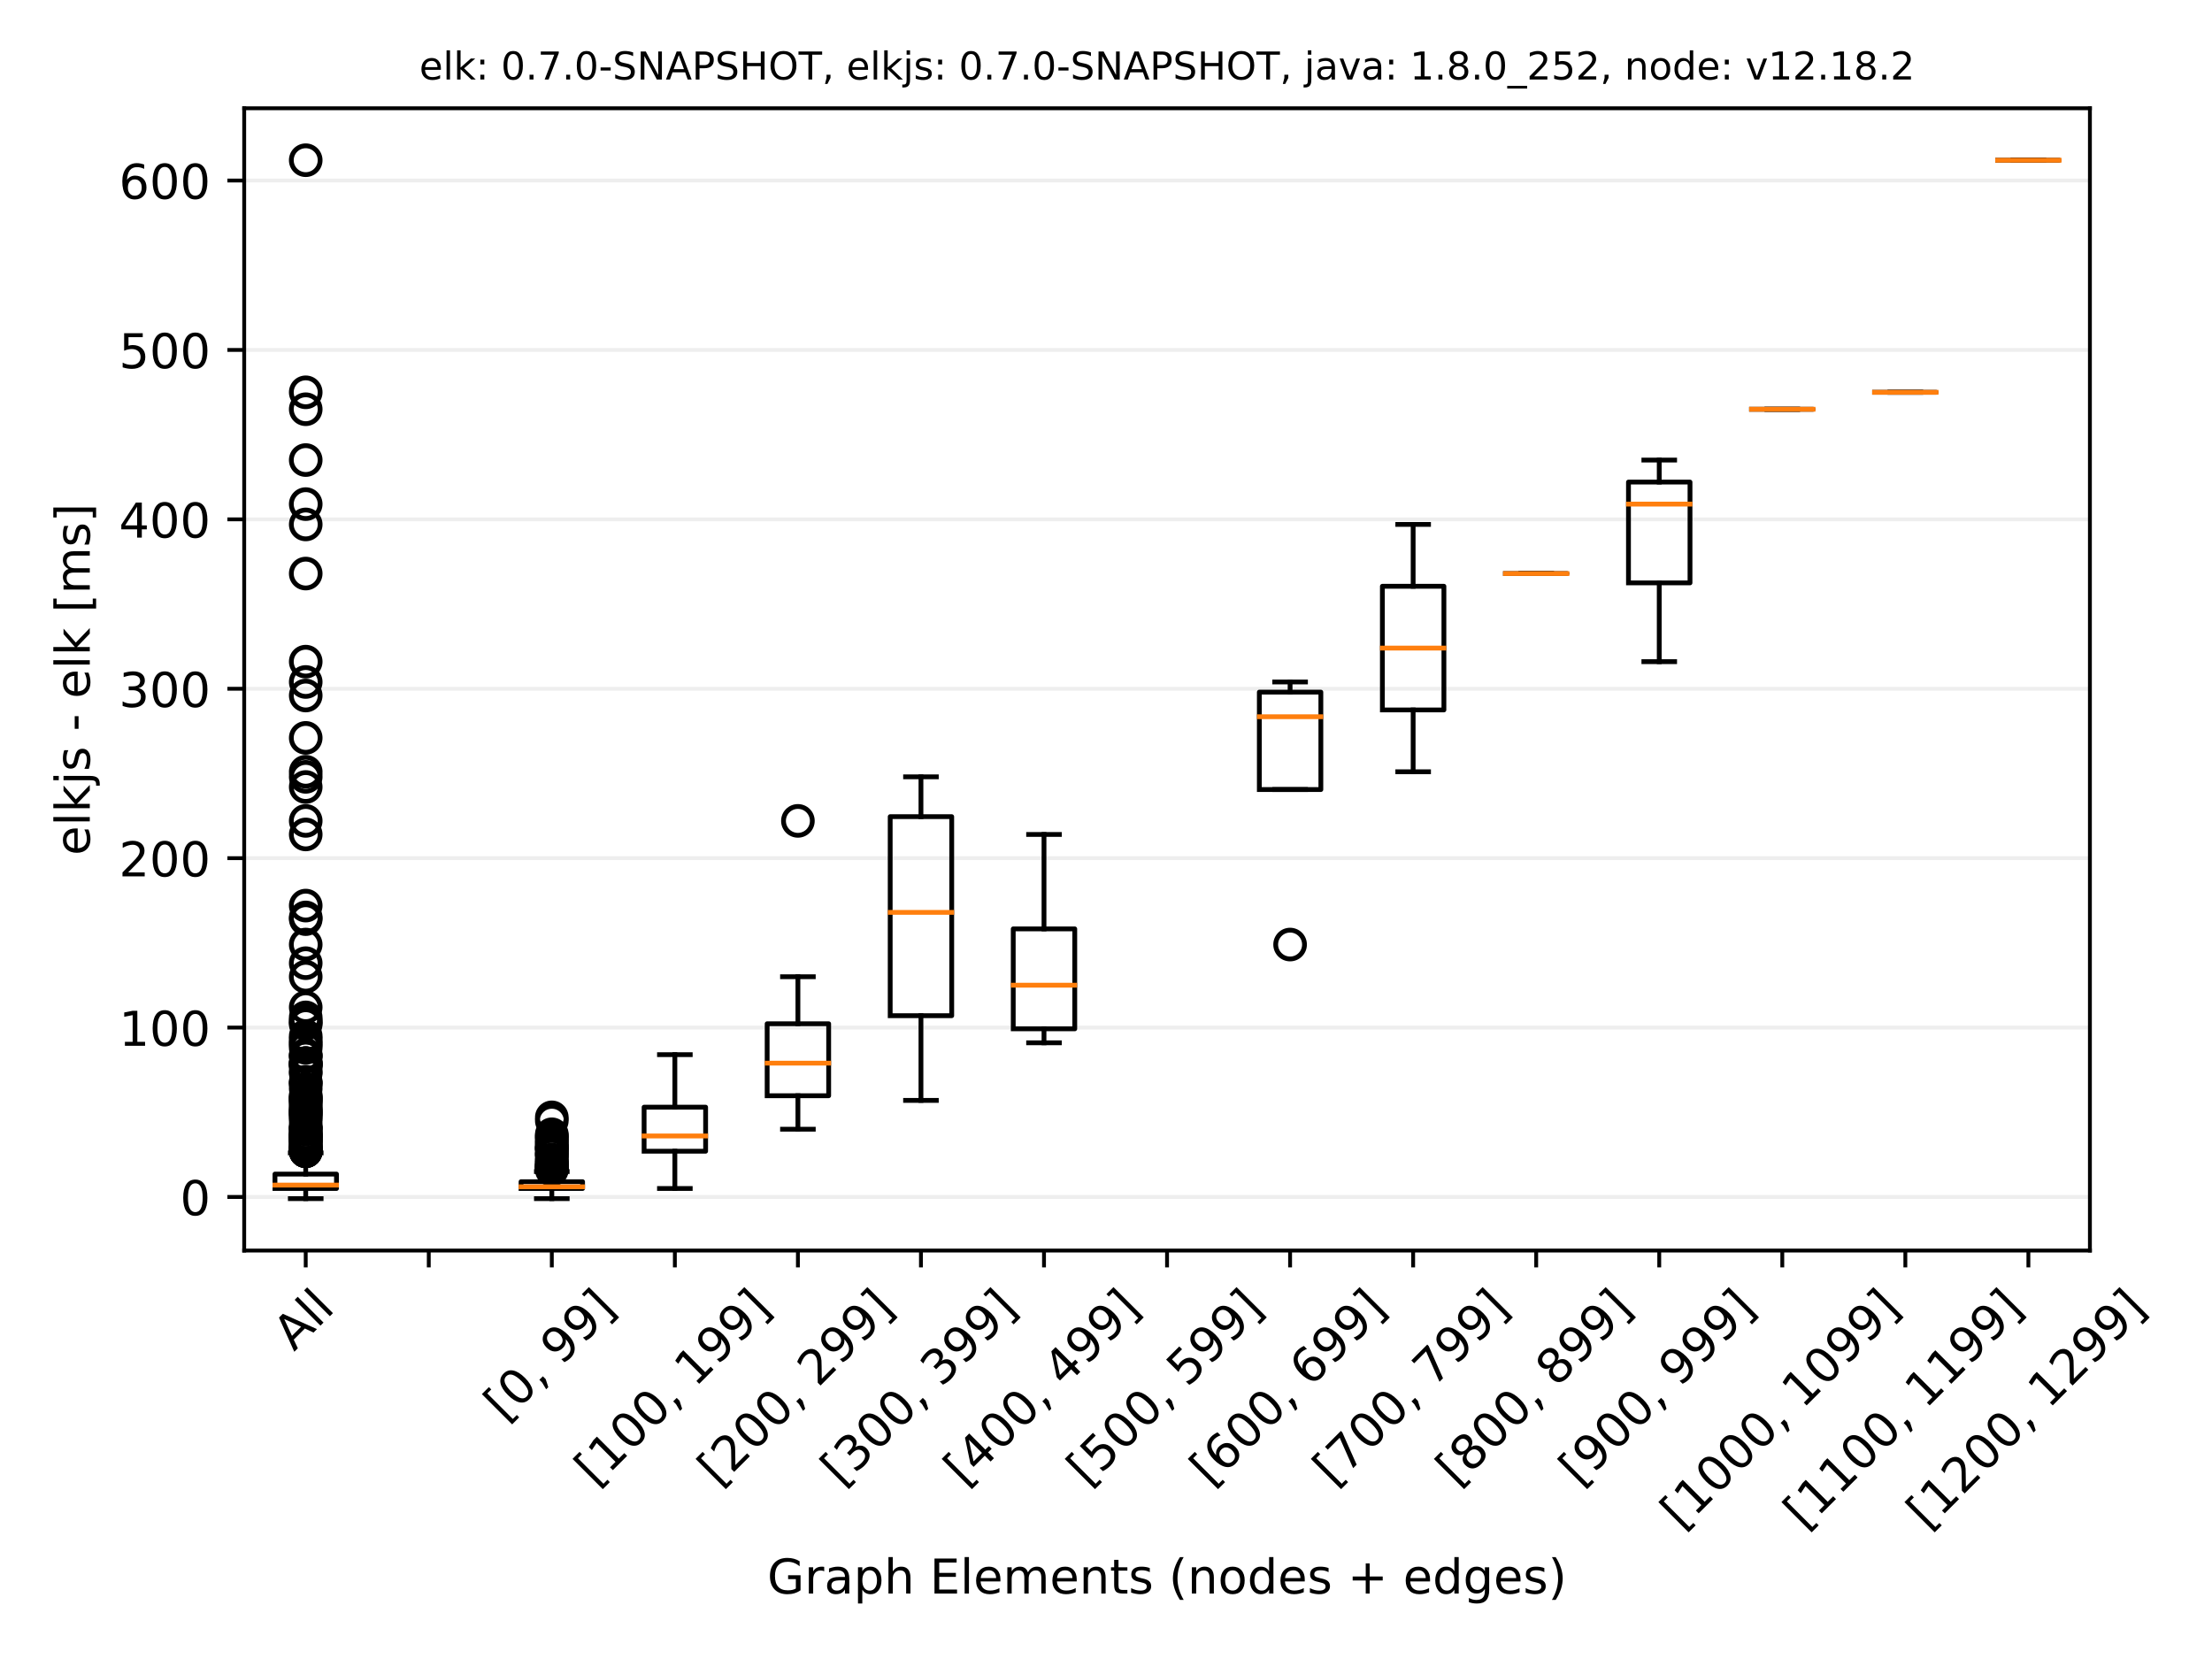 <?xml version="1.0" encoding="utf-8" standalone="no"?>
<!DOCTYPE svg PUBLIC "-//W3C//DTD SVG 1.1//EN"
  "http://www.w3.org/Graphics/SVG/1.1/DTD/svg11.dtd">
<!-- Created with matplotlib (http://matplotlib.org/) -->
<svg height="345.6pt" version="1.1" viewBox="0 0 460.8 345.6" width="460.8pt" xmlns="http://www.w3.org/2000/svg" xmlns:xlink="http://www.w3.org/1999/xlink">
 <defs>
  <style type="text/css">
*{stroke-linecap:butt;stroke-linejoin:round;}
  </style>
 </defs>
 <g id="figure_1">
  <g id="patch_1">
   <path d="M 0 345.6 
L 460.8 345.6 
L 460.8 0 
L 0 0 
z
" style="fill:#ffffff;"/>
  </g>
  <g id="axes_1">
   <g id="patch_2">
    <path d="M 50.87 260.517 
L 435.366 260.517 
L 435.366 22.56 
L 50.87 22.56 
z
" style="fill:#ffffff;"/>
   </g>
   <g id="matplotlib.axis_1">
    <g id="xtick_1">
     <g id="line2d_1">
      <defs>
       <path d="M 0 0 
L 0 3.5 
" id="mccdb5a4507" style="stroke:#000000;stroke-width:0.8;"/>
      </defs>
      <g>
       <use style="stroke:#000000;stroke-width:0.8;" x="63.687" xlink:href="#mccdb5a4507" y="260.517"/>
      </g>
     </g>
     <g id="text_1">
      <!-- All -->
      <defs>
       <path d="M 34.188 63.188 
L 20.797 26.906 
L 47.609 26.906 
z
M 28.609 72.906 
L 39.797 72.906 
L 67.578 0 
L 57.328 0 
L 50.688 18.703 
L 17.828 18.703 
L 11.188 0 
L 0.781 0 
z
" id="DejaVuSans-41"/>
       <path d="M 9.422 75.984 
L 18.406 75.984 
L 18.406 0 
L 9.422 0 
z
" id="DejaVuSans-6c"/>
      </defs>
      <g transform="translate(61.255 281.656)rotate(-45)scale(0.1 -0.1)">
       <use xlink:href="#DejaVuSans-41"/>
       <use x="68.408" xlink:href="#DejaVuSans-6c"/>
       <use x="96.191" xlink:href="#DejaVuSans-6c"/>
      </g>
     </g>
    </g>
    <g id="xtick_2">
     <g id="line2d_2">
      <g>
       <use style="stroke:#000000;stroke-width:0.8;" x="89.32" xlink:href="#mccdb5a4507" y="260.517"/>
      </g>
     </g>
    </g>
    <g id="xtick_3">
     <g id="line2d_3">
      <g>
       <use style="stroke:#000000;stroke-width:0.8;" x="114.953" xlink:href="#mccdb5a4507" y="260.517"/>
      </g>
     </g>
     <g id="text_2">
      <!-- [0, 99] -->
      <defs>
       <path d="M 8.594 75.984 
L 29.297 75.984 
L 29.297 69 
L 17.578 69 
L 17.578 -6.203 
L 29.297 -6.203 
L 29.297 -13.188 
L 8.594 -13.188 
z
" id="DejaVuSans-5b"/>
       <path d="M 31.781 66.406 
Q 24.172 66.406 20.328 58.906 
Q 16.5 51.422 16.5 36.375 
Q 16.5 21.391 20.328 13.891 
Q 24.172 6.391 31.781 6.391 
Q 39.453 6.391 43.281 13.891 
Q 47.125 21.391 47.125 36.375 
Q 47.125 51.422 43.281 58.906 
Q 39.453 66.406 31.781 66.406 
z
M 31.781 74.219 
Q 44.047 74.219 50.516 64.516 
Q 56.984 54.828 56.984 36.375 
Q 56.984 17.969 50.516 8.266 
Q 44.047 -1.422 31.781 -1.422 
Q 19.531 -1.422 13.062 8.266 
Q 6.594 17.969 6.594 36.375 
Q 6.594 54.828 13.062 64.516 
Q 19.531 74.219 31.781 74.219 
z
" id="DejaVuSans-30"/>
       <path d="M 11.719 12.406 
L 22.016 12.406 
L 22.016 4 
L 14.016 -11.625 
L 7.719 -11.625 
L 11.719 4 
z
" id="DejaVuSans-2c"/>
       <path id="DejaVuSans-20"/>
       <path d="M 10.984 1.516 
L 10.984 10.5 
Q 14.703 8.734 18.5 7.812 
Q 22.312 6.891 25.984 6.891 
Q 35.75 6.891 40.891 13.453 
Q 46.047 20.016 46.781 33.406 
Q 43.953 29.203 39.594 26.953 
Q 35.25 24.703 29.984 24.703 
Q 19.047 24.703 12.672 31.312 
Q 6.297 37.938 6.297 49.422 
Q 6.297 60.641 12.938 67.422 
Q 19.578 74.219 30.609 74.219 
Q 43.266 74.219 49.922 64.516 
Q 56.594 54.828 56.594 36.375 
Q 56.594 19.141 48.406 8.859 
Q 40.234 -1.422 26.422 -1.422 
Q 22.703 -1.422 18.891 -0.688 
Q 15.094 0.047 10.984 1.516 
z
M 30.609 32.422 
Q 37.25 32.422 41.125 36.953 
Q 45.016 41.5 45.016 49.422 
Q 45.016 57.281 41.125 61.844 
Q 37.25 66.406 30.609 66.406 
Q 23.969 66.406 20.094 61.844 
Q 16.219 57.281 16.219 49.422 
Q 16.219 41.5 20.094 36.953 
Q 23.969 32.422 30.609 32.422 
z
" id="DejaVuSans-39"/>
       <path d="M 30.422 75.984 
L 30.422 -13.188 
L 9.719 -13.188 
L 9.719 -6.203 
L 21.391 -6.203 
L 21.391 69 
L 9.719 69 
L 9.719 75.984 
z
" id="DejaVuSans-5d"/>
      </defs>
      <g transform="translate(105.149 296.399)rotate(-45)scale(0.1 -0.1)">
       <use xlink:href="#DejaVuSans-5b"/>
       <use x="39.014" xlink:href="#DejaVuSans-30"/>
       <use x="102.637" xlink:href="#DejaVuSans-2c"/>
       <use x="134.424" xlink:href="#DejaVuSans-20"/>
       <use x="166.211" xlink:href="#DejaVuSans-39"/>
       <use x="229.834" xlink:href="#DejaVuSans-39"/>
       <use x="293.457" xlink:href="#DejaVuSans-5d"/>
      </g>
     </g>
    </g>
    <g id="xtick_4">
     <g id="line2d_4">
      <g>
       <use style="stroke:#000000;stroke-width:0.8;" x="140.586" xlink:href="#mccdb5a4507" y="260.517"/>
      </g>
     </g>
     <g id="text_3">
      <!-- [100, 199] -->
      <defs>
       <path d="M 12.406 8.297 
L 28.516 8.297 
L 28.516 63.922 
L 10.984 60.406 
L 10.984 69.391 
L 28.422 72.906 
L 38.281 72.906 
L 38.281 8.297 
L 54.391 8.297 
L 54.391 0 
L 12.406 0 
z
" id="DejaVuSans-31"/>
      </defs>
      <g transform="translate(124.034 309.896)rotate(-45)scale(0.1 -0.1)">
       <use xlink:href="#DejaVuSans-5b"/>
       <use x="39.014" xlink:href="#DejaVuSans-31"/>
       <use x="102.637" xlink:href="#DejaVuSans-30"/>
       <use x="166.26" xlink:href="#DejaVuSans-30"/>
       <use x="229.883" xlink:href="#DejaVuSans-2c"/>
       <use x="261.67" xlink:href="#DejaVuSans-20"/>
       <use x="293.457" xlink:href="#DejaVuSans-31"/>
       <use x="357.08" xlink:href="#DejaVuSans-39"/>
       <use x="420.703" xlink:href="#DejaVuSans-39"/>
       <use x="484.326" xlink:href="#DejaVuSans-5d"/>
      </g>
     </g>
    </g>
    <g id="xtick_5">
     <g id="line2d_5">
      <g>
       <use style="stroke:#000000;stroke-width:0.8;" x="166.219" xlink:href="#mccdb5a4507" y="260.517"/>
      </g>
     </g>
     <g id="text_4">
      <!-- [200, 299] -->
      <defs>
       <path d="M 19.188 8.297 
L 53.609 8.297 
L 53.609 0 
L 7.328 0 
L 7.328 8.297 
Q 12.938 14.109 22.625 23.891 
Q 32.328 33.688 34.812 36.531 
Q 39.547 41.844 41.422 45.531 
Q 43.312 49.219 43.312 52.781 
Q 43.312 58.594 39.234 62.25 
Q 35.156 65.922 28.609 65.922 
Q 23.969 65.922 18.812 64.312 
Q 13.672 62.703 7.812 59.422 
L 7.812 69.391 
Q 13.766 71.781 18.938 73 
Q 24.125 74.219 28.422 74.219 
Q 39.75 74.219 46.484 68.547 
Q 53.219 62.891 53.219 53.422 
Q 53.219 48.922 51.531 44.891 
Q 49.859 40.875 45.406 35.406 
Q 44.188 33.984 37.641 27.219 
Q 31.109 20.453 19.188 8.297 
z
" id="DejaVuSans-32"/>
      </defs>
      <g transform="translate(149.667 309.896)rotate(-45)scale(0.1 -0.1)">
       <use xlink:href="#DejaVuSans-5b"/>
       <use x="39.014" xlink:href="#DejaVuSans-32"/>
       <use x="102.637" xlink:href="#DejaVuSans-30"/>
       <use x="166.26" xlink:href="#DejaVuSans-30"/>
       <use x="229.883" xlink:href="#DejaVuSans-2c"/>
       <use x="261.67" xlink:href="#DejaVuSans-20"/>
       <use x="293.457" xlink:href="#DejaVuSans-32"/>
       <use x="357.08" xlink:href="#DejaVuSans-39"/>
       <use x="420.703" xlink:href="#DejaVuSans-39"/>
       <use x="484.326" xlink:href="#DejaVuSans-5d"/>
      </g>
     </g>
    </g>
    <g id="xtick_6">
     <g id="line2d_6">
      <g>
       <use style="stroke:#000000;stroke-width:0.8;" x="191.852" xlink:href="#mccdb5a4507" y="260.517"/>
      </g>
     </g>
     <g id="text_5">
      <!-- [300, 399] -->
      <defs>
       <path d="M 40.578 39.312 
Q 47.656 37.797 51.625 33 
Q 55.609 28.219 55.609 21.188 
Q 55.609 10.406 48.188 4.484 
Q 40.766 -1.422 27.094 -1.422 
Q 22.516 -1.422 17.656 -0.516 
Q 12.797 0.391 7.625 2.203 
L 7.625 11.719 
Q 11.719 9.328 16.594 8.109 
Q 21.484 6.891 26.812 6.891 
Q 36.078 6.891 40.938 10.547 
Q 45.797 14.203 45.797 21.188 
Q 45.797 27.641 41.281 31.266 
Q 36.766 34.906 28.719 34.906 
L 20.219 34.906 
L 20.219 43.016 
L 29.109 43.016 
Q 36.375 43.016 40.234 45.922 
Q 44.094 48.828 44.094 54.297 
Q 44.094 59.906 40.109 62.906 
Q 36.141 65.922 28.719 65.922 
Q 24.656 65.922 20.016 65.031 
Q 15.375 64.156 9.812 62.312 
L 9.812 71.094 
Q 15.438 72.656 20.344 73.438 
Q 25.25 74.219 29.594 74.219 
Q 40.828 74.219 47.359 69.109 
Q 53.906 64.016 53.906 55.328 
Q 53.906 49.266 50.438 45.094 
Q 46.969 40.922 40.578 39.312 
z
" id="DejaVuSans-33"/>
      </defs>
      <g transform="translate(175.3 309.896)rotate(-45)scale(0.1 -0.1)">
       <use xlink:href="#DejaVuSans-5b"/>
       <use x="39.014" xlink:href="#DejaVuSans-33"/>
       <use x="102.637" xlink:href="#DejaVuSans-30"/>
       <use x="166.26" xlink:href="#DejaVuSans-30"/>
       <use x="229.883" xlink:href="#DejaVuSans-2c"/>
       <use x="261.67" xlink:href="#DejaVuSans-20"/>
       <use x="293.457" xlink:href="#DejaVuSans-33"/>
       <use x="357.08" xlink:href="#DejaVuSans-39"/>
       <use x="420.703" xlink:href="#DejaVuSans-39"/>
       <use x="484.326" xlink:href="#DejaVuSans-5d"/>
      </g>
     </g>
    </g>
    <g id="xtick_7">
     <g id="line2d_7">
      <g>
       <use style="stroke:#000000;stroke-width:0.8;" x="217.485" xlink:href="#mccdb5a4507" y="260.517"/>
      </g>
     </g>
     <g id="text_6">
      <!-- [400, 499] -->
      <defs>
       <path d="M 37.797 64.312 
L 12.891 25.391 
L 37.797 25.391 
z
M 35.203 72.906 
L 47.609 72.906 
L 47.609 25.391 
L 58.016 25.391 
L 58.016 17.188 
L 47.609 17.188 
L 47.609 0 
L 37.797 0 
L 37.797 17.188 
L 4.891 17.188 
L 4.891 26.703 
z
" id="DejaVuSans-34"/>
      </defs>
      <g transform="translate(200.933 309.896)rotate(-45)scale(0.1 -0.1)">
       <use xlink:href="#DejaVuSans-5b"/>
       <use x="39.014" xlink:href="#DejaVuSans-34"/>
       <use x="102.637" xlink:href="#DejaVuSans-30"/>
       <use x="166.26" xlink:href="#DejaVuSans-30"/>
       <use x="229.883" xlink:href="#DejaVuSans-2c"/>
       <use x="261.67" xlink:href="#DejaVuSans-20"/>
       <use x="293.457" xlink:href="#DejaVuSans-34"/>
       <use x="357.08" xlink:href="#DejaVuSans-39"/>
       <use x="420.703" xlink:href="#DejaVuSans-39"/>
       <use x="484.326" xlink:href="#DejaVuSans-5d"/>
      </g>
     </g>
    </g>
    <g id="xtick_8">
     <g id="line2d_8">
      <g>
       <use style="stroke:#000000;stroke-width:0.8;" x="243.118" xlink:href="#mccdb5a4507" y="260.517"/>
      </g>
     </g>
     <g id="text_7">
      <!-- [500, 599] -->
      <defs>
       <path d="M 10.797 72.906 
L 49.516 72.906 
L 49.516 64.594 
L 19.828 64.594 
L 19.828 46.734 
Q 21.969 47.469 24.109 47.828 
Q 26.266 48.188 28.422 48.188 
Q 40.625 48.188 47.75 41.5 
Q 54.891 34.812 54.891 23.391 
Q 54.891 11.625 47.562 5.094 
Q 40.234 -1.422 26.906 -1.422 
Q 22.312 -1.422 17.547 -0.641 
Q 12.797 0.141 7.719 1.703 
L 7.719 11.625 
Q 12.109 9.234 16.797 8.062 
Q 21.484 6.891 26.703 6.891 
Q 35.156 6.891 40.078 11.328 
Q 45.016 15.766 45.016 23.391 
Q 45.016 31 40.078 35.438 
Q 35.156 39.891 26.703 39.891 
Q 22.75 39.891 18.812 39.016 
Q 14.891 38.141 10.797 36.281 
z
" id="DejaVuSans-35"/>
      </defs>
      <g transform="translate(226.566 309.896)rotate(-45)scale(0.1 -0.1)">
       <use xlink:href="#DejaVuSans-5b"/>
       <use x="39.014" xlink:href="#DejaVuSans-35"/>
       <use x="102.637" xlink:href="#DejaVuSans-30"/>
       <use x="166.26" xlink:href="#DejaVuSans-30"/>
       <use x="229.883" xlink:href="#DejaVuSans-2c"/>
       <use x="261.67" xlink:href="#DejaVuSans-20"/>
       <use x="293.457" xlink:href="#DejaVuSans-35"/>
       <use x="357.08" xlink:href="#DejaVuSans-39"/>
       <use x="420.703" xlink:href="#DejaVuSans-39"/>
       <use x="484.326" xlink:href="#DejaVuSans-5d"/>
      </g>
     </g>
    </g>
    <g id="xtick_9">
     <g id="line2d_9">
      <g>
       <use style="stroke:#000000;stroke-width:0.8;" x="268.751" xlink:href="#mccdb5a4507" y="260.517"/>
      </g>
     </g>
     <g id="text_8">
      <!-- [600, 699] -->
      <defs>
       <path d="M 33.016 40.375 
Q 26.375 40.375 22.484 35.828 
Q 18.609 31.297 18.609 23.391 
Q 18.609 15.531 22.484 10.953 
Q 26.375 6.391 33.016 6.391 
Q 39.656 6.391 43.531 10.953 
Q 47.406 15.531 47.406 23.391 
Q 47.406 31.297 43.531 35.828 
Q 39.656 40.375 33.016 40.375 
z
M 52.594 71.297 
L 52.594 62.312 
Q 48.875 64.062 45.094 64.984 
Q 41.312 65.922 37.594 65.922 
Q 27.828 65.922 22.672 59.328 
Q 17.531 52.734 16.797 39.406 
Q 19.672 43.656 24.016 45.922 
Q 28.375 48.188 33.594 48.188 
Q 44.578 48.188 50.953 41.516 
Q 57.328 34.859 57.328 23.391 
Q 57.328 12.156 50.688 5.359 
Q 44.047 -1.422 33.016 -1.422 
Q 20.359 -1.422 13.672 8.266 
Q 6.984 17.969 6.984 36.375 
Q 6.984 53.656 15.188 63.938 
Q 23.391 74.219 37.203 74.219 
Q 40.922 74.219 44.703 73.484 
Q 48.484 72.75 52.594 71.297 
z
" id="DejaVuSans-36"/>
      </defs>
      <g transform="translate(252.199 309.896)rotate(-45)scale(0.1 -0.1)">
       <use xlink:href="#DejaVuSans-5b"/>
       <use x="39.014" xlink:href="#DejaVuSans-36"/>
       <use x="102.637" xlink:href="#DejaVuSans-30"/>
       <use x="166.26" xlink:href="#DejaVuSans-30"/>
       <use x="229.883" xlink:href="#DejaVuSans-2c"/>
       <use x="261.67" xlink:href="#DejaVuSans-20"/>
       <use x="293.457" xlink:href="#DejaVuSans-36"/>
       <use x="357.08" xlink:href="#DejaVuSans-39"/>
       <use x="420.703" xlink:href="#DejaVuSans-39"/>
       <use x="484.326" xlink:href="#DejaVuSans-5d"/>
      </g>
     </g>
    </g>
    <g id="xtick_10">
     <g id="line2d_10">
      <g>
       <use style="stroke:#000000;stroke-width:0.8;" x="294.384" xlink:href="#mccdb5a4507" y="260.517"/>
      </g>
     </g>
     <g id="text_9">
      <!-- [700, 799] -->
      <defs>
       <path d="M 8.203 72.906 
L 55.078 72.906 
L 55.078 68.703 
L 28.609 0 
L 18.312 0 
L 43.219 64.594 
L 8.203 64.594 
z
" id="DejaVuSans-37"/>
      </defs>
      <g transform="translate(277.832 309.896)rotate(-45)scale(0.1 -0.1)">
       <use xlink:href="#DejaVuSans-5b"/>
       <use x="39.014" xlink:href="#DejaVuSans-37"/>
       <use x="102.637" xlink:href="#DejaVuSans-30"/>
       <use x="166.26" xlink:href="#DejaVuSans-30"/>
       <use x="229.883" xlink:href="#DejaVuSans-2c"/>
       <use x="261.67" xlink:href="#DejaVuSans-20"/>
       <use x="293.457" xlink:href="#DejaVuSans-37"/>
       <use x="357.08" xlink:href="#DejaVuSans-39"/>
       <use x="420.703" xlink:href="#DejaVuSans-39"/>
       <use x="484.326" xlink:href="#DejaVuSans-5d"/>
      </g>
     </g>
    </g>
    <g id="xtick_11">
     <g id="line2d_11">
      <g>
       <use style="stroke:#000000;stroke-width:0.8;" x="320.017" xlink:href="#mccdb5a4507" y="260.517"/>
      </g>
     </g>
     <g id="text_10">
      <!-- [800, 899] -->
      <defs>
       <path d="M 31.781 34.625 
Q 24.75 34.625 20.719 30.859 
Q 16.703 27.094 16.703 20.516 
Q 16.703 13.922 20.719 10.156 
Q 24.75 6.391 31.781 6.391 
Q 38.812 6.391 42.859 10.172 
Q 46.922 13.969 46.922 20.516 
Q 46.922 27.094 42.891 30.859 
Q 38.875 34.625 31.781 34.625 
z
M 21.922 38.812 
Q 15.578 40.375 12.031 44.719 
Q 8.5 49.078 8.5 55.328 
Q 8.5 64.062 14.719 69.141 
Q 20.953 74.219 31.781 74.219 
Q 42.672 74.219 48.875 69.141 
Q 55.078 64.062 55.078 55.328 
Q 55.078 49.078 51.531 44.719 
Q 48 40.375 41.703 38.812 
Q 48.828 37.156 52.797 32.312 
Q 56.781 27.484 56.781 20.516 
Q 56.781 9.906 50.312 4.234 
Q 43.844 -1.422 31.781 -1.422 
Q 19.734 -1.422 13.25 4.234 
Q 6.781 9.906 6.781 20.516 
Q 6.781 27.484 10.781 32.312 
Q 14.797 37.156 21.922 38.812 
z
M 18.312 54.391 
Q 18.312 48.734 21.844 45.562 
Q 25.391 42.391 31.781 42.391 
Q 38.141 42.391 41.719 45.562 
Q 45.312 48.734 45.312 54.391 
Q 45.312 60.062 41.719 63.234 
Q 38.141 66.406 31.781 66.406 
Q 25.391 66.406 21.844 63.234 
Q 18.312 60.062 18.312 54.391 
z
" id="DejaVuSans-38"/>
      </defs>
      <g transform="translate(303.466 309.896)rotate(-45)scale(0.1 -0.1)">
       <use xlink:href="#DejaVuSans-5b"/>
       <use x="39.014" xlink:href="#DejaVuSans-38"/>
       <use x="102.637" xlink:href="#DejaVuSans-30"/>
       <use x="166.26" xlink:href="#DejaVuSans-30"/>
       <use x="229.883" xlink:href="#DejaVuSans-2c"/>
       <use x="261.67" xlink:href="#DejaVuSans-20"/>
       <use x="293.457" xlink:href="#DejaVuSans-38"/>
       <use x="357.08" xlink:href="#DejaVuSans-39"/>
       <use x="420.703" xlink:href="#DejaVuSans-39"/>
       <use x="484.326" xlink:href="#DejaVuSans-5d"/>
      </g>
     </g>
    </g>
    <g id="xtick_12">
     <g id="line2d_12">
      <g>
       <use style="stroke:#000000;stroke-width:0.8;" x="345.65" xlink:href="#mccdb5a4507" y="260.517"/>
      </g>
     </g>
     <g id="text_11">
      <!-- [900, 999] -->
      <g transform="translate(329.099 309.896)rotate(-45)scale(0.1 -0.1)">
       <use xlink:href="#DejaVuSans-5b"/>
       <use x="39.014" xlink:href="#DejaVuSans-39"/>
       <use x="102.637" xlink:href="#DejaVuSans-30"/>
       <use x="166.26" xlink:href="#DejaVuSans-30"/>
       <use x="229.883" xlink:href="#DejaVuSans-2c"/>
       <use x="261.67" xlink:href="#DejaVuSans-20"/>
       <use x="293.457" xlink:href="#DejaVuSans-39"/>
       <use x="357.08" xlink:href="#DejaVuSans-39"/>
       <use x="420.703" xlink:href="#DejaVuSans-39"/>
       <use x="484.326" xlink:href="#DejaVuSans-5d"/>
      </g>
     </g>
    </g>
    <g id="xtick_13">
     <g id="line2d_13">
      <g>
       <use style="stroke:#000000;stroke-width:0.8;" x="371.284" xlink:href="#mccdb5a4507" y="260.517"/>
      </g>
     </g>
     <g id="text_12">
      <!-- [1000, 1099] -->
      <g transform="translate(350.233 318.894)rotate(-45)scale(0.1 -0.1)">
       <use xlink:href="#DejaVuSans-5b"/>
       <use x="39.014" xlink:href="#DejaVuSans-31"/>
       <use x="102.637" xlink:href="#DejaVuSans-30"/>
       <use x="166.26" xlink:href="#DejaVuSans-30"/>
       <use x="229.883" xlink:href="#DejaVuSans-30"/>
       <use x="293.506" xlink:href="#DejaVuSans-2c"/>
       <use x="325.293" xlink:href="#DejaVuSans-20"/>
       <use x="357.08" xlink:href="#DejaVuSans-31"/>
       <use x="420.703" xlink:href="#DejaVuSans-30"/>
       <use x="484.326" xlink:href="#DejaVuSans-39"/>
       <use x="547.949" xlink:href="#DejaVuSans-39"/>
       <use x="611.572" xlink:href="#DejaVuSans-5d"/>
      </g>
     </g>
    </g>
    <g id="xtick_14">
     <g id="line2d_14">
      <g>
       <use style="stroke:#000000;stroke-width:0.8;" x="396.917" xlink:href="#mccdb5a4507" y="260.517"/>
      </g>
     </g>
     <g id="text_13">
      <!-- [1100, 1199] -->
      <g transform="translate(375.866 318.894)rotate(-45)scale(0.1 -0.1)">
       <use xlink:href="#DejaVuSans-5b"/>
       <use x="39.014" xlink:href="#DejaVuSans-31"/>
       <use x="102.637" xlink:href="#DejaVuSans-31"/>
       <use x="166.26" xlink:href="#DejaVuSans-30"/>
       <use x="229.883" xlink:href="#DejaVuSans-30"/>
       <use x="293.506" xlink:href="#DejaVuSans-2c"/>
       <use x="325.293" xlink:href="#DejaVuSans-20"/>
       <use x="357.08" xlink:href="#DejaVuSans-31"/>
       <use x="420.703" xlink:href="#DejaVuSans-31"/>
       <use x="484.326" xlink:href="#DejaVuSans-39"/>
       <use x="547.949" xlink:href="#DejaVuSans-39"/>
       <use x="611.572" xlink:href="#DejaVuSans-5d"/>
      </g>
     </g>
    </g>
    <g id="xtick_15">
     <g id="line2d_15">
      <g>
       <use style="stroke:#000000;stroke-width:0.8;" x="422.55" xlink:href="#mccdb5a4507" y="260.517"/>
      </g>
     </g>
     <g id="text_14">
      <!-- [1200, 1299] -->
      <g transform="translate(401.499 318.894)rotate(-45)scale(0.1 -0.1)">
       <use xlink:href="#DejaVuSans-5b"/>
       <use x="39.014" xlink:href="#DejaVuSans-31"/>
       <use x="102.637" xlink:href="#DejaVuSans-32"/>
       <use x="166.26" xlink:href="#DejaVuSans-30"/>
       <use x="229.883" xlink:href="#DejaVuSans-30"/>
       <use x="293.506" xlink:href="#DejaVuSans-2c"/>
       <use x="325.293" xlink:href="#DejaVuSans-20"/>
       <use x="357.08" xlink:href="#DejaVuSans-31"/>
       <use x="420.703" xlink:href="#DejaVuSans-32"/>
       <use x="484.326" xlink:href="#DejaVuSans-39"/>
       <use x="547.949" xlink:href="#DejaVuSans-39"/>
       <use x="611.572" xlink:href="#DejaVuSans-5d"/>
      </g>
     </g>
    </g>
    <g id="text_15">
     <!-- Graph Elements (nodes + edges) -->
     <defs>
      <path d="M 59.516 10.406 
L 59.516 29.984 
L 43.406 29.984 
L 43.406 38.094 
L 69.281 38.094 
L 69.281 6.781 
Q 63.578 2.734 56.688 0.656 
Q 49.812 -1.422 42 -1.422 
Q 24.906 -1.422 15.25 8.562 
Q 5.609 18.562 5.609 36.375 
Q 5.609 54.25 15.25 64.234 
Q 24.906 74.219 42 74.219 
Q 49.125 74.219 55.547 72.453 
Q 61.969 70.703 67.391 67.281 
L 67.391 56.781 
Q 61.922 61.422 55.766 63.766 
Q 49.609 66.109 42.828 66.109 
Q 29.438 66.109 22.719 58.641 
Q 16.016 51.172 16.016 36.375 
Q 16.016 21.625 22.719 14.156 
Q 29.438 6.688 42.828 6.688 
Q 48.047 6.688 52.141 7.594 
Q 56.25 8.5 59.516 10.406 
z
" id="DejaVuSans-47"/>
      <path d="M 41.109 46.297 
Q 39.594 47.172 37.812 47.578 
Q 36.031 48 33.891 48 
Q 26.266 48 22.188 43.047 
Q 18.109 38.094 18.109 28.812 
L 18.109 0 
L 9.078 0 
L 9.078 54.688 
L 18.109 54.688 
L 18.109 46.188 
Q 20.953 51.172 25.484 53.578 
Q 30.031 56 36.531 56 
Q 37.453 56 38.578 55.875 
Q 39.703 55.766 41.062 55.516 
z
" id="DejaVuSans-72"/>
      <path d="M 34.281 27.484 
Q 23.391 27.484 19.188 25 
Q 14.984 22.516 14.984 16.5 
Q 14.984 11.719 18.141 8.906 
Q 21.297 6.109 26.703 6.109 
Q 34.188 6.109 38.703 11.406 
Q 43.219 16.703 43.219 25.484 
L 43.219 27.484 
z
M 52.203 31.203 
L 52.203 0 
L 43.219 0 
L 43.219 8.297 
Q 40.141 3.328 35.547 0.953 
Q 30.953 -1.422 24.312 -1.422 
Q 15.922 -1.422 10.953 3.297 
Q 6 8.016 6 15.922 
Q 6 25.141 12.172 29.828 
Q 18.359 34.516 30.609 34.516 
L 43.219 34.516 
L 43.219 35.406 
Q 43.219 41.609 39.141 45 
Q 35.062 48.391 27.688 48.391 
Q 23 48.391 18.547 47.266 
Q 14.109 46.141 10.016 43.891 
L 10.016 52.203 
Q 14.938 54.109 19.578 55.047 
Q 24.219 56 28.609 56 
Q 40.484 56 46.344 49.844 
Q 52.203 43.703 52.203 31.203 
z
" id="DejaVuSans-61"/>
      <path d="M 18.109 8.203 
L 18.109 -20.797 
L 9.078 -20.797 
L 9.078 54.688 
L 18.109 54.688 
L 18.109 46.391 
Q 20.953 51.266 25.266 53.625 
Q 29.594 56 35.594 56 
Q 45.562 56 51.781 48.094 
Q 58.016 40.188 58.016 27.297 
Q 58.016 14.406 51.781 6.484 
Q 45.562 -1.422 35.594 -1.422 
Q 29.594 -1.422 25.266 0.953 
Q 20.953 3.328 18.109 8.203 
z
M 48.688 27.297 
Q 48.688 37.203 44.609 42.844 
Q 40.531 48.484 33.406 48.484 
Q 26.266 48.484 22.188 42.844 
Q 18.109 37.203 18.109 27.297 
Q 18.109 17.391 22.188 11.75 
Q 26.266 6.109 33.406 6.109 
Q 40.531 6.109 44.609 11.75 
Q 48.688 17.391 48.688 27.297 
z
" id="DejaVuSans-70"/>
      <path d="M 54.891 33.016 
L 54.891 0 
L 45.906 0 
L 45.906 32.719 
Q 45.906 40.484 42.875 44.328 
Q 39.844 48.188 33.797 48.188 
Q 26.516 48.188 22.312 43.547 
Q 18.109 38.922 18.109 30.906 
L 18.109 0 
L 9.078 0 
L 9.078 75.984 
L 18.109 75.984 
L 18.109 46.188 
Q 21.344 51.125 25.703 53.562 
Q 30.078 56 35.797 56 
Q 45.219 56 50.047 50.172 
Q 54.891 44.344 54.891 33.016 
z
" id="DejaVuSans-68"/>
      <path d="M 9.812 72.906 
L 55.906 72.906 
L 55.906 64.594 
L 19.672 64.594 
L 19.672 43.016 
L 54.391 43.016 
L 54.391 34.719 
L 19.672 34.719 
L 19.672 8.297 
L 56.781 8.297 
L 56.781 0 
L 9.812 0 
z
" id="DejaVuSans-45"/>
      <path d="M 56.203 29.594 
L 56.203 25.203 
L 14.891 25.203 
Q 15.484 15.922 20.484 11.062 
Q 25.484 6.203 34.422 6.203 
Q 39.594 6.203 44.453 7.469 
Q 49.312 8.734 54.109 11.281 
L 54.109 2.781 
Q 49.266 0.734 44.188 -0.344 
Q 39.109 -1.422 33.891 -1.422 
Q 20.797 -1.422 13.156 6.188 
Q 5.516 13.812 5.516 26.812 
Q 5.516 40.234 12.766 48.109 
Q 20.016 56 32.328 56 
Q 43.359 56 49.781 48.891 
Q 56.203 41.797 56.203 29.594 
z
M 47.219 32.234 
Q 47.125 39.594 43.094 43.984 
Q 39.062 48.391 32.422 48.391 
Q 24.906 48.391 20.391 44.141 
Q 15.875 39.891 15.188 32.172 
z
" id="DejaVuSans-65"/>
      <path d="M 52 44.188 
Q 55.375 50.25 60.062 53.125 
Q 64.75 56 71.094 56 
Q 79.641 56 84.281 50.016 
Q 88.922 44.047 88.922 33.016 
L 88.922 0 
L 79.891 0 
L 79.891 32.719 
Q 79.891 40.578 77.094 44.375 
Q 74.312 48.188 68.609 48.188 
Q 61.625 48.188 57.562 43.547 
Q 53.516 38.922 53.516 30.906 
L 53.516 0 
L 44.484 0 
L 44.484 32.719 
Q 44.484 40.625 41.703 44.406 
Q 38.922 48.188 33.109 48.188 
Q 26.219 48.188 22.156 43.531 
Q 18.109 38.875 18.109 30.906 
L 18.109 0 
L 9.078 0 
L 9.078 54.688 
L 18.109 54.688 
L 18.109 46.188 
Q 21.188 51.219 25.484 53.609 
Q 29.781 56 35.688 56 
Q 41.656 56 45.828 52.969 
Q 50 49.953 52 44.188 
z
" id="DejaVuSans-6d"/>
      <path d="M 54.891 33.016 
L 54.891 0 
L 45.906 0 
L 45.906 32.719 
Q 45.906 40.484 42.875 44.328 
Q 39.844 48.188 33.797 48.188 
Q 26.516 48.188 22.312 43.547 
Q 18.109 38.922 18.109 30.906 
L 18.109 0 
L 9.078 0 
L 9.078 54.688 
L 18.109 54.688 
L 18.109 46.188 
Q 21.344 51.125 25.703 53.562 
Q 30.078 56 35.797 56 
Q 45.219 56 50.047 50.172 
Q 54.891 44.344 54.891 33.016 
z
" id="DejaVuSans-6e"/>
      <path d="M 18.312 70.219 
L 18.312 54.688 
L 36.812 54.688 
L 36.812 47.703 
L 18.312 47.703 
L 18.312 18.016 
Q 18.312 11.328 20.141 9.422 
Q 21.969 7.516 27.594 7.516 
L 36.812 7.516 
L 36.812 0 
L 27.594 0 
Q 17.188 0 13.234 3.875 
Q 9.281 7.766 9.281 18.016 
L 9.281 47.703 
L 2.688 47.703 
L 2.688 54.688 
L 9.281 54.688 
L 9.281 70.219 
z
" id="DejaVuSans-74"/>
      <path d="M 44.281 53.078 
L 44.281 44.578 
Q 40.484 46.531 36.375 47.5 
Q 32.281 48.484 27.875 48.484 
Q 21.188 48.484 17.844 46.438 
Q 14.5 44.391 14.5 40.281 
Q 14.5 37.156 16.891 35.375 
Q 19.281 33.594 26.516 31.984 
L 29.594 31.297 
Q 39.156 29.25 43.188 25.516 
Q 47.219 21.781 47.219 15.094 
Q 47.219 7.469 41.188 3.016 
Q 35.156 -1.422 24.609 -1.422 
Q 20.219 -1.422 15.453 -0.562 
Q 10.688 0.297 5.422 2 
L 5.422 11.281 
Q 10.406 8.688 15.234 7.391 
Q 20.062 6.109 24.812 6.109 
Q 31.156 6.109 34.562 8.281 
Q 37.984 10.453 37.984 14.406 
Q 37.984 18.062 35.516 20.016 
Q 33.062 21.969 24.703 23.781 
L 21.578 24.516 
Q 13.234 26.266 9.516 29.906 
Q 5.812 33.547 5.812 39.891 
Q 5.812 47.609 11.281 51.797 
Q 16.75 56 26.812 56 
Q 31.781 56 36.172 55.266 
Q 40.578 54.547 44.281 53.078 
z
" id="DejaVuSans-73"/>
      <path d="M 31 75.875 
Q 24.469 64.656 21.281 53.656 
Q 18.109 42.672 18.109 31.391 
Q 18.109 20.125 21.312 9.062 
Q 24.516 -2 31 -13.188 
L 23.188 -13.188 
Q 15.875 -1.703 12.234 9.375 
Q 8.594 20.453 8.594 31.391 
Q 8.594 42.281 12.203 53.312 
Q 15.828 64.359 23.188 75.875 
z
" id="DejaVuSans-28"/>
      <path d="M 30.609 48.391 
Q 23.391 48.391 19.188 42.75 
Q 14.984 37.109 14.984 27.297 
Q 14.984 17.484 19.156 11.844 
Q 23.344 6.203 30.609 6.203 
Q 37.797 6.203 41.984 11.859 
Q 46.188 17.531 46.188 27.297 
Q 46.188 37.016 41.984 42.703 
Q 37.797 48.391 30.609 48.391 
z
M 30.609 56 
Q 42.328 56 49.016 48.375 
Q 55.719 40.766 55.719 27.297 
Q 55.719 13.875 49.016 6.219 
Q 42.328 -1.422 30.609 -1.422 
Q 18.844 -1.422 12.172 6.219 
Q 5.516 13.875 5.516 27.297 
Q 5.516 40.766 12.172 48.375 
Q 18.844 56 30.609 56 
z
" id="DejaVuSans-6f"/>
      <path d="M 45.406 46.391 
L 45.406 75.984 
L 54.391 75.984 
L 54.391 0 
L 45.406 0 
L 45.406 8.203 
Q 42.578 3.328 38.25 0.953 
Q 33.938 -1.422 27.875 -1.422 
Q 17.969 -1.422 11.734 6.484 
Q 5.516 14.406 5.516 27.297 
Q 5.516 40.188 11.734 48.094 
Q 17.969 56 27.875 56 
Q 33.938 56 38.25 53.625 
Q 42.578 51.266 45.406 46.391 
z
M 14.797 27.297 
Q 14.797 17.391 18.875 11.75 
Q 22.953 6.109 30.078 6.109 
Q 37.203 6.109 41.297 11.75 
Q 45.406 17.391 45.406 27.297 
Q 45.406 37.203 41.297 42.844 
Q 37.203 48.484 30.078 48.484 
Q 22.953 48.484 18.875 42.844 
Q 14.797 37.203 14.797 27.297 
z
" id="DejaVuSans-64"/>
      <path d="M 46 62.703 
L 46 35.5 
L 73.188 35.5 
L 73.188 27.203 
L 46 27.203 
L 46 0 
L 37.797 0 
L 37.797 27.203 
L 10.594 27.203 
L 10.594 35.5 
L 37.797 35.5 
L 37.797 62.703 
z
" id="DejaVuSans-2b"/>
      <path d="M 45.406 27.984 
Q 45.406 37.75 41.375 43.109 
Q 37.359 48.484 30.078 48.484 
Q 22.859 48.484 18.828 43.109 
Q 14.797 37.75 14.797 27.984 
Q 14.797 18.266 18.828 12.891 
Q 22.859 7.516 30.078 7.516 
Q 37.359 7.516 41.375 12.891 
Q 45.406 18.266 45.406 27.984 
z
M 54.391 6.781 
Q 54.391 -7.172 48.188 -13.984 
Q 42 -20.797 29.203 -20.797 
Q 24.469 -20.797 20.266 -20.094 
Q 16.062 -19.391 12.109 -17.922 
L 12.109 -9.188 
Q 16.062 -11.328 19.922 -12.344 
Q 23.781 -13.375 27.781 -13.375 
Q 36.625 -13.375 41.016 -8.766 
Q 45.406 -4.156 45.406 5.172 
L 45.406 9.625 
Q 42.625 4.781 38.281 2.391 
Q 33.938 0 27.875 0 
Q 17.828 0 11.672 7.656 
Q 5.516 15.328 5.516 27.984 
Q 5.516 40.672 11.672 48.328 
Q 17.828 56 27.875 56 
Q 33.938 56 38.281 53.609 
Q 42.625 51.219 45.406 46.391 
L 45.406 54.688 
L 54.391 54.688 
z
" id="DejaVuSans-67"/>
      <path d="M 8.016 75.875 
L 15.828 75.875 
Q 23.141 64.359 26.781 53.312 
Q 30.422 42.281 30.422 31.391 
Q 30.422 20.453 26.781 9.375 
Q 23.141 -1.703 15.828 -13.188 
L 8.016 -13.188 
Q 14.5 -2 17.703 9.062 
Q 20.906 20.125 20.906 31.391 
Q 20.906 42.672 17.703 53.656 
Q 14.5 64.656 8.016 75.875 
z
" id="DejaVuSans-29"/>
     </defs>
     <g transform="translate(159.838 331.963)scale(0.1 -0.1)">
      <use xlink:href="#DejaVuSans-47"/>
      <use x="77.49" xlink:href="#DejaVuSans-72"/>
      <use x="118.604" xlink:href="#DejaVuSans-61"/>
      <use x="179.883" xlink:href="#DejaVuSans-70"/>
      <use x="243.359" xlink:href="#DejaVuSans-68"/>
      <use x="306.738" xlink:href="#DejaVuSans-20"/>
      <use x="338.525" xlink:href="#DejaVuSans-45"/>
      <use x="401.709" xlink:href="#DejaVuSans-6c"/>
      <use x="429.492" xlink:href="#DejaVuSans-65"/>
      <use x="491.016" xlink:href="#DejaVuSans-6d"/>
      <use x="588.428" xlink:href="#DejaVuSans-65"/>
      <use x="649.951" xlink:href="#DejaVuSans-6e"/>
      <use x="713.33" xlink:href="#DejaVuSans-74"/>
      <use x="752.539" xlink:href="#DejaVuSans-73"/>
      <use x="804.639" xlink:href="#DejaVuSans-20"/>
      <use x="836.426" xlink:href="#DejaVuSans-28"/>
      <use x="875.439" xlink:href="#DejaVuSans-6e"/>
      <use x="938.818" xlink:href="#DejaVuSans-6f"/>
      <use x="1000" xlink:href="#DejaVuSans-64"/>
      <use x="1063.477" xlink:href="#DejaVuSans-65"/>
      <use x="1125" xlink:href="#DejaVuSans-73"/>
      <use x="1177.1" xlink:href="#DejaVuSans-20"/>
      <use x="1208.887" xlink:href="#DejaVuSans-2b"/>
      <use x="1292.676" xlink:href="#DejaVuSans-20"/>
      <use x="1324.463" xlink:href="#DejaVuSans-65"/>
      <use x="1385.986" xlink:href="#DejaVuSans-64"/>
      <use x="1449.463" xlink:href="#DejaVuSans-67"/>
      <use x="1512.939" xlink:href="#DejaVuSans-65"/>
      <use x="1574.463" xlink:href="#DejaVuSans-73"/>
      <use x="1626.562" xlink:href="#DejaVuSans-29"/>
     </g>
    </g>
   </g>
   <g id="matplotlib.axis_2">
    <g id="ytick_1">
     <g id="line2d_16">
      <path clip-path="url(#p6044725421)" d="M 50.87 249.348 
L 435.366 249.348 
" style="fill:none;stroke:#eeeeee;stroke-linecap:square;stroke-width:0.8;"/>
     </g>
     <g id="line2d_17">
      <defs>
       <path d="M 0 0 
L -3.5 0 
" id="m551625ca82" style="stroke:#000000;stroke-width:0.8;"/>
      </defs>
      <g>
       <use style="stroke:#000000;stroke-width:0.8;" x="50.87" xlink:href="#m551625ca82" y="249.348"/>
      </g>
     </g>
     <g id="text_16">
      <!-- 0 -->
      <g transform="translate(37.508 253.147)scale(0.1 -0.1)">
       <use xlink:href="#DejaVuSans-30"/>
      </g>
     </g>
    </g>
    <g id="ytick_2">
     <g id="line2d_18">
      <path clip-path="url(#p6044725421)" d="M 50.87 214.059 
L 435.366 214.059 
" style="fill:none;stroke:#eeeeee;stroke-linecap:square;stroke-width:0.8;"/>
     </g>
     <g id="line2d_19">
      <g>
       <use style="stroke:#000000;stroke-width:0.8;" x="50.87" xlink:href="#m551625ca82" y="214.059"/>
      </g>
     </g>
     <g id="text_17">
      <!-- 100 -->
      <g transform="translate(24.782 217.858)scale(0.1 -0.1)">
       <use xlink:href="#DejaVuSans-31"/>
       <use x="63.623" xlink:href="#DejaVuSans-30"/>
       <use x="127.246" xlink:href="#DejaVuSans-30"/>
      </g>
     </g>
    </g>
    <g id="ytick_3">
     <g id="line2d_20">
      <path clip-path="url(#p6044725421)" d="M 50.87 178.769 
L 435.366 178.769 
" style="fill:none;stroke:#eeeeee;stroke-linecap:square;stroke-width:0.8;"/>
     </g>
     <g id="line2d_21">
      <g>
       <use style="stroke:#000000;stroke-width:0.8;" x="50.87" xlink:href="#m551625ca82" y="178.769"/>
      </g>
     </g>
     <g id="text_18">
      <!-- 200 -->
      <g transform="translate(24.782 182.568)scale(0.1 -0.1)">
       <use xlink:href="#DejaVuSans-32"/>
       <use x="63.623" xlink:href="#DejaVuSans-30"/>
       <use x="127.246" xlink:href="#DejaVuSans-30"/>
      </g>
     </g>
    </g>
    <g id="ytick_4">
     <g id="line2d_22">
      <path clip-path="url(#p6044725421)" d="M 50.87 143.48 
L 435.366 143.48 
" style="fill:none;stroke:#eeeeee;stroke-linecap:square;stroke-width:0.8;"/>
     </g>
     <g id="line2d_23">
      <g>
       <use style="stroke:#000000;stroke-width:0.8;" x="50.87" xlink:href="#m551625ca82" y="143.48"/>
      </g>
     </g>
     <g id="text_19">
      <!-- 300 -->
      <g transform="translate(24.782 147.279)scale(0.1 -0.1)">
       <use xlink:href="#DejaVuSans-33"/>
       <use x="63.623" xlink:href="#DejaVuSans-30"/>
       <use x="127.246" xlink:href="#DejaVuSans-30"/>
      </g>
     </g>
    </g>
    <g id="ytick_5">
     <g id="line2d_24">
      <path clip-path="url(#p6044725421)" d="M 50.87 108.19 
L 435.366 108.19 
" style="fill:none;stroke:#eeeeee;stroke-linecap:square;stroke-width:0.8;"/>
     </g>
     <g id="line2d_25">
      <g>
       <use style="stroke:#000000;stroke-width:0.8;" x="50.87" xlink:href="#m551625ca82" y="108.19"/>
      </g>
     </g>
     <g id="text_20">
      <!-- 400 -->
      <g transform="translate(24.782 111.989)scale(0.1 -0.1)">
       <use xlink:href="#DejaVuSans-34"/>
       <use x="63.623" xlink:href="#DejaVuSans-30"/>
       <use x="127.246" xlink:href="#DejaVuSans-30"/>
      </g>
     </g>
    </g>
    <g id="ytick_6">
     <g id="line2d_26">
      <path clip-path="url(#p6044725421)" d="M 50.87 72.901 
L 435.366 72.901 
" style="fill:none;stroke:#eeeeee;stroke-linecap:square;stroke-width:0.8;"/>
     </g>
     <g id="line2d_27">
      <g>
       <use style="stroke:#000000;stroke-width:0.8;" x="50.87" xlink:href="#m551625ca82" y="72.901"/>
      </g>
     </g>
     <g id="text_21">
      <!-- 500 -->
      <g transform="translate(24.782 76.7)scale(0.1 -0.1)">
       <use xlink:href="#DejaVuSans-35"/>
       <use x="63.623" xlink:href="#DejaVuSans-30"/>
       <use x="127.246" xlink:href="#DejaVuSans-30"/>
      </g>
     </g>
    </g>
    <g id="ytick_7">
     <g id="line2d_28">
      <path clip-path="url(#p6044725421)" d="M 50.87 37.611 
L 435.366 37.611 
" style="fill:none;stroke:#eeeeee;stroke-linecap:square;stroke-width:0.8;"/>
     </g>
     <g id="line2d_29">
      <g>
       <use style="stroke:#000000;stroke-width:0.8;" x="50.87" xlink:href="#m551625ca82" y="37.611"/>
      </g>
     </g>
     <g id="text_22">
      <!-- 600 -->
      <g transform="translate(24.782 41.41)scale(0.1 -0.1)">
       <use xlink:href="#DejaVuSans-36"/>
       <use x="63.623" xlink:href="#DejaVuSans-30"/>
       <use x="127.246" xlink:href="#DejaVuSans-30"/>
      </g>
     </g>
    </g>
    <g id="text_23">
     <!-- elkjs - elk [ms] -->
     <defs>
      <path d="M 9.078 75.984 
L 18.109 75.984 
L 18.109 31.109 
L 44.922 54.688 
L 56.391 54.688 
L 27.391 29.109 
L 57.625 0 
L 45.906 0 
L 18.109 26.703 
L 18.109 0 
L 9.078 0 
z
" id="DejaVuSans-6b"/>
      <path d="M 9.422 54.688 
L 18.406 54.688 
L 18.406 -0.984 
Q 18.406 -11.422 14.422 -16.109 
Q 10.453 -20.797 1.609 -20.797 
L -1.812 -20.797 
L -1.812 -13.188 
L 0.594 -13.188 
Q 5.719 -13.188 7.562 -10.812 
Q 9.422 -8.453 9.422 -0.984 
z
M 9.422 75.984 
L 18.406 75.984 
L 18.406 64.594 
L 9.422 64.594 
z
" id="DejaVuSans-6a"/>
      <path d="M 4.891 31.391 
L 31.203 31.391 
L 31.203 23.391 
L 4.891 23.391 
z
" id="DejaVuSans-2d"/>
     </defs>
     <g transform="translate(18.703 178.202)rotate(-90)scale(0.1 -0.1)">
      <use xlink:href="#DejaVuSans-65"/>
      <use x="61.523" xlink:href="#DejaVuSans-6c"/>
      <use x="89.307" xlink:href="#DejaVuSans-6b"/>
      <use x="147.217" xlink:href="#DejaVuSans-6a"/>
      <use x="175" xlink:href="#DejaVuSans-73"/>
      <use x="227.1" xlink:href="#DejaVuSans-20"/>
      <use x="258.887" xlink:href="#DejaVuSans-2d"/>
      <use x="294.971" xlink:href="#DejaVuSans-20"/>
      <use x="326.758" xlink:href="#DejaVuSans-65"/>
      <use x="388.281" xlink:href="#DejaVuSans-6c"/>
      <use x="416.064" xlink:href="#DejaVuSans-6b"/>
      <use x="473.975" xlink:href="#DejaVuSans-20"/>
      <use x="505.762" xlink:href="#DejaVuSans-5b"/>
      <use x="544.775" xlink:href="#DejaVuSans-6d"/>
      <use x="642.188" xlink:href="#DejaVuSans-73"/>
      <use x="694.287" xlink:href="#DejaVuSans-5d"/>
     </g>
    </g>
   </g>
   <g id="line2d_30">
    <path clip-path="url(#p6044725421)" d="M 57.278 247.584 
L 70.095 247.584 
L 70.095 244.584 
L 57.278 244.584 
L 57.278 247.584 
" style="fill:none;stroke:#000000;stroke-linecap:square;"/>
   </g>
   <g id="line2d_31">
    <path clip-path="url(#p6044725421)" d="M 63.687 247.584 
L 63.687 249.701 
" style="fill:none;stroke:#000000;stroke-linecap:square;"/>
   </g>
   <g id="line2d_32">
    <path clip-path="url(#p6044725421)" d="M 63.687 244.584 
L 63.687 240.173 
" style="fill:none;stroke:#000000;stroke-linecap:square;"/>
   </g>
   <g id="line2d_33">
    <path clip-path="url(#p6044725421)" d="M 60.482 249.701 
L 66.891 249.701 
" style="fill:none;stroke:#000000;stroke-linecap:square;"/>
   </g>
   <g id="line2d_34">
    <path clip-path="url(#p6044725421)" d="M 60.482 240.173 
L 66.891 240.173 
" style="fill:none;stroke:#000000;stroke-linecap:square;"/>
   </g>
   <g id="line2d_35">
    <defs>
     <path d="M 0 3 
C 0.796 3 1.559 2.684 2.121 2.121 
C 2.684 1.559 3 0.796 3 0 
C 3 -0.796 2.684 -1.559 2.121 -2.121 
C 1.559 -2.684 0.796 -3 0 -3 
C -0.796 -3 -1.559 -2.684 -2.121 -2.121 
C -2.684 -1.559 -3 -0.796 -3 0 
C -3 0.796 -2.684 1.559 -2.121 2.121 
C -1.559 2.684 -0.796 3 0 3 
z
" id="m2aa048dabc" style="stroke:#000000;"/>
    </defs>
    <g clip-path="url(#p6044725421)">
     <use style="fill-opacity:0;stroke:#000000;" x="63.687" xlink:href="#m2aa048dabc" y="237.35"/>
     <use style="fill-opacity:0;stroke:#000000;" x="63.687" xlink:href="#m2aa048dabc" y="229.939"/>
     <use style="fill-opacity:0;stroke:#000000;" x="63.687" xlink:href="#m2aa048dabc" y="223.234"/>
     <use style="fill-opacity:0;stroke:#000000;" x="63.687" xlink:href="#m2aa048dabc" y="239.467"/>
     <use style="fill-opacity:0;stroke:#000000;" x="63.687" xlink:href="#m2aa048dabc" y="238.056"/>
     <use style="fill-opacity:0;stroke:#000000;" x="63.687" xlink:href="#m2aa048dabc" y="142.068"/>
     <use style="fill-opacity:0;stroke:#000000;" x="63.687" xlink:href="#m2aa048dabc" y="225.351"/>
     <use style="fill-opacity:0;stroke:#000000;" x="63.687" xlink:href="#m2aa048dabc" y="237.35"/>
     <use style="fill-opacity:0;stroke:#000000;" x="63.687" xlink:href="#m2aa048dabc" y="239.82"/>
     <use style="fill-opacity:0;stroke:#000000;" x="63.687" xlink:href="#m2aa048dabc" y="239.82"/>
     <use style="fill-opacity:0;stroke:#000000;" x="63.687" xlink:href="#m2aa048dabc" y="239.467"/>
     <use style="fill-opacity:0;stroke:#000000;" x="63.687" xlink:href="#m2aa048dabc" y="239.114"/>
     <use style="fill-opacity:0;stroke:#000000;" x="63.687" xlink:href="#m2aa048dabc" y="231.35"/>
     <use style="fill-opacity:0;stroke:#000000;" x="63.687" xlink:href="#m2aa048dabc" y="144.891"/>
     <use style="fill-opacity:0;stroke:#000000;" x="63.687" xlink:href="#m2aa048dabc" y="81.723"/>
     <use style="fill-opacity:0;stroke:#000000;" x="63.687" xlink:href="#m2aa048dabc" y="218.293"/>
     <use style="fill-opacity:0;stroke:#000000;" x="63.687" xlink:href="#m2aa048dabc" y="109.249"/>
     <use style="fill-opacity:0;stroke:#000000;" x="63.687" xlink:href="#m2aa048dabc" y="229.586"/>
     <use style="fill-opacity:0;stroke:#000000;" x="63.687" xlink:href="#m2aa048dabc" y="235.232"/>
     <use style="fill-opacity:0;stroke:#000000;" x="63.687" xlink:href="#m2aa048dabc" y="230.645"/>
     <use style="fill-opacity:0;stroke:#000000;" x="63.687" xlink:href="#m2aa048dabc" y="171.005"/>
     <use style="fill-opacity:0;stroke:#000000;" x="63.687" xlink:href="#m2aa048dabc" y="236.291"/>
     <use style="fill-opacity:0;stroke:#000000;" x="63.687" xlink:href="#m2aa048dabc" y="161.83"/>
     <use style="fill-opacity:0;stroke:#000000;" x="63.687" xlink:href="#m2aa048dabc" y="239.82"/>
     <use style="fill-opacity:0;stroke:#000000;" x="63.687" xlink:href="#m2aa048dabc" y="228.88"/>
     <use style="fill-opacity:0;stroke:#000000;" x="63.687" xlink:href="#m2aa048dabc" y="231.703"/>
     <use style="fill-opacity:0;stroke:#000000;" x="63.687" xlink:href="#m2aa048dabc" y="137.833"/>
     <use style="fill-opacity:0;stroke:#000000;" x="63.687" xlink:href="#m2aa048dabc" y="226.763"/>
     <use style="fill-opacity:0;stroke:#000000;" x="63.687" xlink:href="#m2aa048dabc" y="221.469"/>
     <use style="fill-opacity:0;stroke:#000000;" x="63.687" xlink:href="#m2aa048dabc" y="239.82"/>
     <use style="fill-opacity:0;stroke:#000000;" x="63.687" xlink:href="#m2aa048dabc" y="223.587"/>
     <use style="fill-opacity:0;stroke:#000000;" x="63.687" xlink:href="#m2aa048dabc" y="153.714"/>
     <use style="fill-opacity:0;stroke:#000000;" x="63.687" xlink:href="#m2aa048dabc" y="212.647"/>
     <use style="fill-opacity:0;stroke:#000000;" x="63.687" xlink:href="#m2aa048dabc" y="213"/>
     <use style="fill-opacity:0;stroke:#000000;" x="63.687" xlink:href="#m2aa048dabc" y="211.941"/>
     <use style="fill-opacity:0;stroke:#000000;" x="63.687" xlink:href="#m2aa048dabc" y="230.998"/>
     <use style="fill-opacity:0;stroke:#000000;" x="63.687" xlink:href="#m2aa048dabc" y="238.056"/>
     <use style="fill-opacity:0;stroke:#000000;" x="63.687" xlink:href="#m2aa048dabc" y="239.114"/>
     <use style="fill-opacity:0;stroke:#000000;" x="63.687" xlink:href="#m2aa048dabc" y="209.824"/>
     <use style="fill-opacity:0;stroke:#000000;" x="63.687" xlink:href="#m2aa048dabc" y="228.527"/>
     <use style="fill-opacity:0;stroke:#000000;" x="63.687" xlink:href="#m2aa048dabc" y="217.235"/>
     <use style="fill-opacity:0;stroke:#000000;" x="63.687" xlink:href="#m2aa048dabc" y="236.644"/>
     <use style="fill-opacity:0;stroke:#000000;" x="63.687" xlink:href="#m2aa048dabc" y="236.291"/>
     <use style="fill-opacity:0;stroke:#000000;" x="63.687" xlink:href="#m2aa048dabc" y="232.409"/>
     <use style="fill-opacity:0;stroke:#000000;" x="63.687" xlink:href="#m2aa048dabc" y="222.175"/>
     <use style="fill-opacity:0;stroke:#000000;" x="63.687" xlink:href="#m2aa048dabc" y="238.408"/>
     <use style="fill-opacity:0;stroke:#000000;" x="63.687" xlink:href="#m2aa048dabc" y="160.771"/>
     <use style="fill-opacity:0;stroke:#000000;" x="63.687" xlink:href="#m2aa048dabc" y="225.704"/>
     <use style="fill-opacity:0;stroke:#000000;" x="63.687" xlink:href="#m2aa048dabc" y="236.997"/>
     <use style="fill-opacity:0;stroke:#000000;" x="63.687" xlink:href="#m2aa048dabc" y="238.761"/>
     <use style="fill-opacity:0;stroke:#000000;" x="63.687" xlink:href="#m2aa048dabc" y="203.472"/>
     <use style="fill-opacity:0;stroke:#000000;" x="63.687" xlink:href="#m2aa048dabc" y="105.014"/>
     <use style="fill-opacity:0;stroke:#000000;" x="63.687" xlink:href="#m2aa048dabc" y="236.291"/>
     <use style="fill-opacity:0;stroke:#000000;" x="63.687" xlink:href="#m2aa048dabc" y="33.376"/>
     <use style="fill-opacity:0;stroke:#000000;" x="63.687" xlink:href="#m2aa048dabc" y="215.823"/>
     <use style="fill-opacity:0;stroke:#000000;" x="63.687" xlink:href="#m2aa048dabc" y="119.483"/>
     <use style="fill-opacity:0;stroke:#000000;" x="63.687" xlink:href="#m2aa048dabc" y="228.174"/>
     <use style="fill-opacity:0;stroke:#000000;" x="63.687" xlink:href="#m2aa048dabc" y="229.233"/>
     <use style="fill-opacity:0;stroke:#000000;" x="63.687" xlink:href="#m2aa048dabc" y="228.88"/>
     <use style="fill-opacity:0;stroke:#000000;" x="63.687" xlink:href="#m2aa048dabc" y="235.232"/>
     <use style="fill-opacity:0;stroke:#000000;" x="63.687" xlink:href="#m2aa048dabc" y="163.947"/>
     <use style="fill-opacity:0;stroke:#000000;" x="63.687" xlink:href="#m2aa048dabc" y="220.058"/>
     <use style="fill-opacity:0;stroke:#000000;" x="63.687" xlink:href="#m2aa048dabc" y="173.829"/>
     <use style="fill-opacity:0;stroke:#000000;" x="63.687" xlink:href="#m2aa048dabc" y="233.468"/>
     <use style="fill-opacity:0;stroke:#000000;" x="63.687" xlink:href="#m2aa048dabc" y="232.056"/>
     <use style="fill-opacity:0;stroke:#000000;" x="63.687" xlink:href="#m2aa048dabc" y="219.705"/>
     <use style="fill-opacity:0;stroke:#000000;" x="63.687" xlink:href="#m2aa048dabc" y="216.529"/>
     <use style="fill-opacity:0;stroke:#000000;" x="63.687" xlink:href="#m2aa048dabc" y="85.252"/>
     <use style="fill-opacity:0;stroke:#000000;" x="63.687" xlink:href="#m2aa048dabc" y="225.704"/>
     <use style="fill-opacity:0;stroke:#000000;" x="63.687" xlink:href="#m2aa048dabc" y="220.058"/>
     <use style="fill-opacity:0;stroke:#000000;" x="63.687" xlink:href="#m2aa048dabc" y="221.469"/>
     <use style="fill-opacity:0;stroke:#000000;" x="63.687" xlink:href="#m2aa048dabc" y="236.997"/>
     <use style="fill-opacity:0;stroke:#000000;" x="63.687" xlink:href="#m2aa048dabc" y="231.703"/>
     <use style="fill-opacity:0;stroke:#000000;" x="63.687" xlink:href="#m2aa048dabc" y="239.114"/>
     <use style="fill-opacity:0;stroke:#000000;" x="63.687" xlink:href="#m2aa048dabc" y="217.588"/>
     <use style="fill-opacity:0;stroke:#000000;" x="63.687" xlink:href="#m2aa048dabc" y="95.839"/>
     <use style="fill-opacity:0;stroke:#000000;" x="63.687" xlink:href="#m2aa048dabc" y="239.114"/>
     <use style="fill-opacity:0;stroke:#000000;" x="63.687" xlink:href="#m2aa048dabc" y="191.473"/>
     <use style="fill-opacity:0;stroke:#000000;" x="63.687" xlink:href="#m2aa048dabc" y="191.12"/>
     <use style="fill-opacity:0;stroke:#000000;" x="63.687" xlink:href="#m2aa048dabc" y="188.65"/>
     <use style="fill-opacity:0;stroke:#000000;" x="63.687" xlink:href="#m2aa048dabc" y="213.353"/>
     <use style="fill-opacity:0;stroke:#000000;" x="63.687" xlink:href="#m2aa048dabc" y="235.232"/>
     <use style="fill-opacity:0;stroke:#000000;" x="63.687" xlink:href="#m2aa048dabc" y="237.703"/>
     <use style="fill-opacity:0;stroke:#000000;" x="63.687" xlink:href="#m2aa048dabc" y="239.467"/>
     <use style="fill-opacity:0;stroke:#000000;" x="63.687" xlink:href="#m2aa048dabc" y="221.822"/>
     <use style="fill-opacity:0;stroke:#000000;" x="63.687" xlink:href="#m2aa048dabc" y="239.467"/>
     <use style="fill-opacity:0;stroke:#000000;" x="63.687" xlink:href="#m2aa048dabc" y="221.822"/>
     <use style="fill-opacity:0;stroke:#000000;" x="63.687" xlink:href="#m2aa048dabc" y="237.35"/>
     <use style="fill-opacity:0;stroke:#000000;" x="63.687" xlink:href="#m2aa048dabc" y="239.82"/>
     <use style="fill-opacity:0;stroke:#000000;" x="63.687" xlink:href="#m2aa048dabc" y="236.291"/>
     <use style="fill-opacity:0;stroke:#000000;" x="63.687" xlink:href="#m2aa048dabc" y="200.649"/>
     <use style="fill-opacity:0;stroke:#000000;" x="63.687" xlink:href="#m2aa048dabc" y="221.469"/>
     <use style="fill-opacity:0;stroke:#000000;" x="63.687" xlink:href="#m2aa048dabc" y="234.879"/>
     <use style="fill-opacity:0;stroke:#000000;" x="63.687" xlink:href="#m2aa048dabc" y="196.767"/>
     <use style="fill-opacity:0;stroke:#000000;" x="63.687" xlink:href="#m2aa048dabc" y="236.644"/>
     <use style="fill-opacity:0;stroke:#000000;" x="63.687" xlink:href="#m2aa048dabc" y="232.762"/>
     <use style="fill-opacity:0;stroke:#000000;" x="63.687" xlink:href="#m2aa048dabc" y="234.527"/>
    </g>
   </g>
   <g id="line2d_36">
    <path clip-path="url(#p6044725421)" d="M 0 0 
" style="fill:none;stroke:#000000;stroke-linecap:square;"/>
   </g>
   <g id="line2d_37">
    <path clip-path="url(#p6044725421)" d="M 0 0 
" style="fill:none;stroke:#000000;stroke-linecap:square;"/>
   </g>
   <g id="line2d_38">
    <path clip-path="url(#p6044725421)" d="M 0 0 
" style="fill:none;stroke:#000000;stroke-linecap:square;"/>
   </g>
   <g id="line2d_39">
    <path clip-path="url(#p6044725421)" d="M 0 0 
" style="fill:none;stroke:#000000;stroke-linecap:square;"/>
   </g>
   <g id="line2d_40">
    <path clip-path="url(#p6044725421)" d="M 0 0 
" style="fill:none;stroke:#000000;stroke-linecap:square;"/>
   </g>
   <g id="line2d_41"/>
   <g id="line2d_42">
    <path clip-path="url(#p6044725421)" d="M 108.544 247.584 
L 121.361 247.584 
L 121.361 246.172 
L 108.544 246.172 
L 108.544 247.584 
" style="fill:none;stroke:#000000;stroke-linecap:square;"/>
   </g>
   <g id="line2d_43">
    <path clip-path="url(#p6044725421)" d="M 114.953 247.584 
L 114.953 249.701 
" style="fill:none;stroke:#000000;stroke-linecap:square;"/>
   </g>
   <g id="line2d_44">
    <path clip-path="url(#p6044725421)" d="M 114.953 246.172 
L 114.953 244.055 
" style="fill:none;stroke:#000000;stroke-linecap:square;"/>
   </g>
   <g id="line2d_45">
    <path clip-path="url(#p6044725421)" d="M 111.749 249.701 
L 118.157 249.701 
" style="fill:none;stroke:#000000;stroke-linecap:square;"/>
   </g>
   <g id="line2d_46">
    <path clip-path="url(#p6044725421)" d="M 111.749 244.055 
L 118.157 244.055 
" style="fill:none;stroke:#000000;stroke-linecap:square;"/>
   </g>
   <g id="line2d_47">
    <g clip-path="url(#p6044725421)">
     <use style="fill-opacity:0;stroke:#000000;" x="114.953" xlink:href="#m2aa048dabc" y="240.526"/>
     <use style="fill-opacity:0;stroke:#000000;" x="114.953" xlink:href="#m2aa048dabc" y="237.35"/>
     <use style="fill-opacity:0;stroke:#000000;" x="114.953" xlink:href="#m2aa048dabc" y="242.996"/>
     <use style="fill-opacity:0;stroke:#000000;" x="114.953" xlink:href="#m2aa048dabc" y="239.467"/>
     <use style="fill-opacity:0;stroke:#000000;" x="114.953" xlink:href="#m2aa048dabc" y="241.584"/>
     <use style="fill-opacity:0;stroke:#000000;" x="114.953" xlink:href="#m2aa048dabc" y="242.643"/>
     <use style="fill-opacity:0;stroke:#000000;" x="114.953" xlink:href="#m2aa048dabc" y="238.056"/>
     <use style="fill-opacity:0;stroke:#000000;" x="114.953" xlink:href="#m2aa048dabc" y="239.114"/>
     <use style="fill-opacity:0;stroke:#000000;" x="114.953" xlink:href="#m2aa048dabc" y="243.349"/>
     <use style="fill-opacity:0;stroke:#000000;" x="114.953" xlink:href="#m2aa048dabc" y="240.526"/>
     <use style="fill-opacity:0;stroke:#000000;" x="114.953" xlink:href="#m2aa048dabc" y="243.349"/>
     <use style="fill-opacity:0;stroke:#000000;" x="114.953" xlink:href="#m2aa048dabc" y="242.29"/>
     <use style="fill-opacity:0;stroke:#000000;" x="114.953" xlink:href="#m2aa048dabc" y="238.056"/>
     <use style="fill-opacity:0;stroke:#000000;" x="114.953" xlink:href="#m2aa048dabc" y="239.114"/>
     <use style="fill-opacity:0;stroke:#000000;" x="114.953" xlink:href="#m2aa048dabc" y="243.702"/>
     <use style="fill-opacity:0;stroke:#000000;" x="114.953" xlink:href="#m2aa048dabc" y="236.644"/>
     <use style="fill-opacity:0;stroke:#000000;" x="114.953" xlink:href="#m2aa048dabc" y="236.291"/>
     <use style="fill-opacity:0;stroke:#000000;" x="114.953" xlink:href="#m2aa048dabc" y="242.643"/>
     <use style="fill-opacity:0;stroke:#000000;" x="114.953" xlink:href="#m2aa048dabc" y="242.996"/>
     <use style="fill-opacity:0;stroke:#000000;" x="114.953" xlink:href="#m2aa048dabc" y="243.349"/>
     <use style="fill-opacity:0;stroke:#000000;" x="114.953" xlink:href="#m2aa048dabc" y="238.761"/>
     <use style="fill-opacity:0;stroke:#000000;" x="114.953" xlink:href="#m2aa048dabc" y="233.468"/>
     <use style="fill-opacity:0;stroke:#000000;" x="114.953" xlink:href="#m2aa048dabc" y="242.29"/>
     <use style="fill-opacity:0;stroke:#000000;" x="114.953" xlink:href="#m2aa048dabc" y="236.997"/>
     <use style="fill-opacity:0;stroke:#000000;" x="114.953" xlink:href="#m2aa048dabc" y="239.114"/>
     <use style="fill-opacity:0;stroke:#000000;" x="114.953" xlink:href="#m2aa048dabc" y="243.349"/>
     <use style="fill-opacity:0;stroke:#000000;" x="114.953" xlink:href="#m2aa048dabc" y="240.526"/>
     <use style="fill-opacity:0;stroke:#000000;" x="114.953" xlink:href="#m2aa048dabc" y="239.82"/>
     <use style="fill-opacity:0;stroke:#000000;" x="114.953" xlink:href="#m2aa048dabc" y="242.996"/>
     <use style="fill-opacity:0;stroke:#000000;" x="114.953" xlink:href="#m2aa048dabc" y="241.584"/>
     <use style="fill-opacity:0;stroke:#000000;" x="114.953" xlink:href="#m2aa048dabc" y="232.762"/>
    </g>
   </g>
   <g id="line2d_48">
    <path clip-path="url(#p6044725421)" d="M 134.178 239.82 
L 146.994 239.82 
L 146.994 230.645 
L 134.178 230.645 
L 134.178 239.82 
" style="fill:none;stroke:#000000;stroke-linecap:square;"/>
   </g>
   <g id="line2d_49">
    <path clip-path="url(#p6044725421)" d="M 140.586 239.82 
L 140.586 247.584 
" style="fill:none;stroke:#000000;stroke-linecap:square;"/>
   </g>
   <g id="line2d_50">
    <path clip-path="url(#p6044725421)" d="M 140.586 230.645 
L 140.586 219.705 
" style="fill:none;stroke:#000000;stroke-linecap:square;"/>
   </g>
   <g id="line2d_51">
    <path clip-path="url(#p6044725421)" d="M 137.382 247.584 
L 143.79 247.584 
" style="fill:none;stroke:#000000;stroke-linecap:square;"/>
   </g>
   <g id="line2d_52">
    <path clip-path="url(#p6044725421)" d="M 137.382 219.705 
L 143.79 219.705 
" style="fill:none;stroke:#000000;stroke-linecap:square;"/>
   </g>
   <g id="line2d_53"/>
   <g id="line2d_54">
    <path clip-path="url(#p6044725421)" d="M 159.811 228.263 
L 172.627 228.263 
L 172.627 213.265 
L 159.811 213.265 
L 159.811 228.263 
" style="fill:none;stroke:#000000;stroke-linecap:square;"/>
   </g>
   <g id="line2d_55">
    <path clip-path="url(#p6044725421)" d="M 166.219 228.263 
L 166.219 235.232 
" style="fill:none;stroke:#000000;stroke-linecap:square;"/>
   </g>
   <g id="line2d_56">
    <path clip-path="url(#p6044725421)" d="M 166.219 213.265 
L 166.219 203.472 
" style="fill:none;stroke:#000000;stroke-linecap:square;"/>
   </g>
   <g id="line2d_57">
    <path clip-path="url(#p6044725421)" d="M 163.015 235.232 
L 169.423 235.232 
" style="fill:none;stroke:#000000;stroke-linecap:square;"/>
   </g>
   <g id="line2d_58">
    <path clip-path="url(#p6044725421)" d="M 163.015 203.472 
L 169.423 203.472 
" style="fill:none;stroke:#000000;stroke-linecap:square;"/>
   </g>
   <g id="line2d_59">
    <g clip-path="url(#p6044725421)">
     <use style="fill-opacity:0;stroke:#000000;" x="166.219" xlink:href="#m2aa048dabc" y="171.005"/>
    </g>
   </g>
   <g id="line2d_60">
    <path clip-path="url(#p6044725421)" d="M 185.444 211.588 
L 198.26 211.588 
L 198.26 170.123 
L 185.444 170.123 
L 185.444 211.588 
" style="fill:none;stroke:#000000;stroke-linecap:square;"/>
   </g>
   <g id="line2d_61">
    <path clip-path="url(#p6044725421)" d="M 191.852 211.588 
L 191.852 229.233 
" style="fill:none;stroke:#000000;stroke-linecap:square;"/>
   </g>
   <g id="line2d_62">
    <path clip-path="url(#p6044725421)" d="M 191.852 170.123 
L 191.852 161.83 
" style="fill:none;stroke:#000000;stroke-linecap:square;"/>
   </g>
   <g id="line2d_63">
    <path clip-path="url(#p6044725421)" d="M 188.648 229.233 
L 195.056 229.233 
" style="fill:none;stroke:#000000;stroke-linecap:square;"/>
   </g>
   <g id="line2d_64">
    <path clip-path="url(#p6044725421)" d="M 188.648 161.83 
L 195.056 161.83 
" style="fill:none;stroke:#000000;stroke-linecap:square;"/>
   </g>
   <g id="line2d_65"/>
   <g id="line2d_66">
    <path clip-path="url(#p6044725421)" d="M 211.077 214.323 
L 223.893 214.323 
L 223.893 193.502 
L 211.077 193.502 
L 211.077 214.323 
" style="fill:none;stroke:#000000;stroke-linecap:square;"/>
   </g>
   <g id="line2d_67">
    <path clip-path="url(#p6044725421)" d="M 217.485 214.323 
L 217.485 217.235 
" style="fill:none;stroke:#000000;stroke-linecap:square;"/>
   </g>
   <g id="line2d_68">
    <path clip-path="url(#p6044725421)" d="M 217.485 193.502 
L 217.485 173.829 
" style="fill:none;stroke:#000000;stroke-linecap:square;"/>
   </g>
   <g id="line2d_69">
    <path clip-path="url(#p6044725421)" d="M 214.281 217.235 
L 220.689 217.235 
" style="fill:none;stroke:#000000;stroke-linecap:square;"/>
   </g>
   <g id="line2d_70">
    <path clip-path="url(#p6044725421)" d="M 214.281 173.829 
L 220.689 173.829 
" style="fill:none;stroke:#000000;stroke-linecap:square;"/>
   </g>
   <g id="line2d_71"/>
   <g id="line2d_72">
    <path clip-path="url(#p6044725421)" d="M 0 0 
" style="fill:none;stroke:#000000;stroke-linecap:square;"/>
   </g>
   <g id="line2d_73">
    <path clip-path="url(#p6044725421)" d="M 0 0 
" style="fill:none;stroke:#000000;stroke-linecap:square;"/>
   </g>
   <g id="line2d_74">
    <path clip-path="url(#p6044725421)" d="M 0 0 
" style="fill:none;stroke:#000000;stroke-linecap:square;"/>
   </g>
   <g id="line2d_75">
    <path clip-path="url(#p6044725421)" d="M 0 0 
" style="fill:none;stroke:#000000;stroke-linecap:square;"/>
   </g>
   <g id="line2d_76">
    <path clip-path="url(#p6044725421)" d="M 0 0 
" style="fill:none;stroke:#000000;stroke-linecap:square;"/>
   </g>
   <g id="line2d_77"/>
   <g id="line2d_78">
    <path clip-path="url(#p6044725421)" d="M 262.343 164.477 
L 275.159 164.477 
L 275.159 144.185 
L 262.343 144.185 
L 262.343 164.477 
" style="fill:none;stroke:#000000;stroke-linecap:square;"/>
   </g>
   <g id="line2d_79">
    <path clip-path="url(#p6044725421)" d="M 268.751 164.477 
L 268.751 164.477 
" style="fill:none;stroke:#000000;stroke-linecap:square;"/>
   </g>
   <g id="line2d_80">
    <path clip-path="url(#p6044725421)" d="M 268.751 144.185 
L 268.751 142.068 
" style="fill:none;stroke:#000000;stroke-linecap:square;"/>
   </g>
   <g id="line2d_81">
    <path clip-path="url(#p6044725421)" d="M 265.547 164.477 
L 271.955 164.477 
" style="fill:none;stroke:#000000;stroke-linecap:square;"/>
   </g>
   <g id="line2d_82">
    <path clip-path="url(#p6044725421)" d="M 265.547 142.068 
L 271.955 142.068 
" style="fill:none;stroke:#000000;stroke-linecap:square;"/>
   </g>
   <g id="line2d_83">
    <g clip-path="url(#p6044725421)">
     <use style="fill-opacity:0;stroke:#000000;" x="268.751" xlink:href="#m2aa048dabc" y="196.767"/>
    </g>
   </g>
   <g id="line2d_84">
    <path clip-path="url(#p6044725421)" d="M 287.976 147.891 
L 300.793 147.891 
L 300.793 122.129 
L 287.976 122.129 
L 287.976 147.891 
" style="fill:none;stroke:#000000;stroke-linecap:square;"/>
   </g>
   <g id="line2d_85">
    <path clip-path="url(#p6044725421)" d="M 294.384 147.891 
L 294.384 160.771 
" style="fill:none;stroke:#000000;stroke-linecap:square;"/>
   </g>
   <g id="line2d_86">
    <path clip-path="url(#p6044725421)" d="M 294.384 122.129 
L 294.384 109.249 
" style="fill:none;stroke:#000000;stroke-linecap:square;"/>
   </g>
   <g id="line2d_87">
    <path clip-path="url(#p6044725421)" d="M 291.18 160.771 
L 297.588 160.771 
" style="fill:none;stroke:#000000;stroke-linecap:square;"/>
   </g>
   <g id="line2d_88">
    <path clip-path="url(#p6044725421)" d="M 291.18 109.249 
L 297.588 109.249 
" style="fill:none;stroke:#000000;stroke-linecap:square;"/>
   </g>
   <g id="line2d_89"/>
   <g id="line2d_90">
    <path clip-path="url(#p6044725421)" d="M 313.609 119.483 
L 326.426 119.483 
L 326.426 119.483 
L 313.609 119.483 
L 313.609 119.483 
" style="fill:none;stroke:#000000;stroke-linecap:square;"/>
   </g>
   <g id="line2d_91">
    <path clip-path="url(#p6044725421)" d="M 320.017 119.483 
L 320.017 119.483 
" style="fill:none;stroke:#000000;stroke-linecap:square;"/>
   </g>
   <g id="line2d_92">
    <path clip-path="url(#p6044725421)" d="M 320.017 119.483 
L 320.017 119.483 
" style="fill:none;stroke:#000000;stroke-linecap:square;"/>
   </g>
   <g id="line2d_93">
    <path clip-path="url(#p6044725421)" d="M 316.813 119.483 
L 323.222 119.483 
" style="fill:none;stroke:#000000;stroke-linecap:square;"/>
   </g>
   <g id="line2d_94">
    <path clip-path="url(#p6044725421)" d="M 316.813 119.483 
L 323.222 119.483 
" style="fill:none;stroke:#000000;stroke-linecap:square;"/>
   </g>
   <g id="line2d_95"/>
   <g id="line2d_96">
    <path clip-path="url(#p6044725421)" d="M 339.242 121.424 
L 352.059 121.424 
L 352.059 100.426 
L 339.242 100.426 
L 339.242 121.424 
" style="fill:none;stroke:#000000;stroke-linecap:square;"/>
   </g>
   <g id="line2d_97">
    <path clip-path="url(#p6044725421)" d="M 345.65 121.424 
L 345.65 137.833 
" style="fill:none;stroke:#000000;stroke-linecap:square;"/>
   </g>
   <g id="line2d_98">
    <path clip-path="url(#p6044725421)" d="M 345.65 100.426 
L 345.65 95.839 
" style="fill:none;stroke:#000000;stroke-linecap:square;"/>
   </g>
   <g id="line2d_99">
    <path clip-path="url(#p6044725421)" d="M 342.446 137.833 
L 348.855 137.833 
" style="fill:none;stroke:#000000;stroke-linecap:square;"/>
   </g>
   <g id="line2d_100">
    <path clip-path="url(#p6044725421)" d="M 342.446 95.839 
L 348.855 95.839 
" style="fill:none;stroke:#000000;stroke-linecap:square;"/>
   </g>
   <g id="line2d_101"/>
   <g id="line2d_102">
    <path clip-path="url(#p6044725421)" d="M 364.875 85.252 
L 377.692 85.252 
L 377.692 85.252 
L 364.875 85.252 
L 364.875 85.252 
" style="fill:none;stroke:#000000;stroke-linecap:square;"/>
   </g>
   <g id="line2d_103">
    <path clip-path="url(#p6044725421)" d="M 371.284 85.252 
L 371.284 85.252 
" style="fill:none;stroke:#000000;stroke-linecap:square;"/>
   </g>
   <g id="line2d_104">
    <path clip-path="url(#p6044725421)" d="M 371.284 85.252 
L 371.284 85.252 
" style="fill:none;stroke:#000000;stroke-linecap:square;"/>
   </g>
   <g id="line2d_105">
    <path clip-path="url(#p6044725421)" d="M 368.079 85.252 
L 374.488 85.252 
" style="fill:none;stroke:#000000;stroke-linecap:square;"/>
   </g>
   <g id="line2d_106">
    <path clip-path="url(#p6044725421)" d="M 368.079 85.252 
L 374.488 85.252 
" style="fill:none;stroke:#000000;stroke-linecap:square;"/>
   </g>
   <g id="line2d_107"/>
   <g id="line2d_108">
    <path clip-path="url(#p6044725421)" d="M 390.508 81.723 
L 403.325 81.723 
L 403.325 81.723 
L 390.508 81.723 
L 390.508 81.723 
" style="fill:none;stroke:#000000;stroke-linecap:square;"/>
   </g>
   <g id="line2d_109">
    <path clip-path="url(#p6044725421)" d="M 396.917 81.723 
L 396.917 81.723 
" style="fill:none;stroke:#000000;stroke-linecap:square;"/>
   </g>
   <g id="line2d_110">
    <path clip-path="url(#p6044725421)" d="M 396.917 81.723 
L 396.917 81.723 
" style="fill:none;stroke:#000000;stroke-linecap:square;"/>
   </g>
   <g id="line2d_111">
    <path clip-path="url(#p6044725421)" d="M 393.713 81.723 
L 400.121 81.723 
" style="fill:none;stroke:#000000;stroke-linecap:square;"/>
   </g>
   <g id="line2d_112">
    <path clip-path="url(#p6044725421)" d="M 393.713 81.723 
L 400.121 81.723 
" style="fill:none;stroke:#000000;stroke-linecap:square;"/>
   </g>
   <g id="line2d_113"/>
   <g id="line2d_114">
    <path clip-path="url(#p6044725421)" d="M 416.141 33.376 
L 428.958 33.376 
L 428.958 33.376 
L 416.141 33.376 
L 416.141 33.376 
" style="fill:none;stroke:#000000;stroke-linecap:square;"/>
   </g>
   <g id="line2d_115">
    <path clip-path="url(#p6044725421)" d="M 422.55 33.376 
L 422.55 33.376 
" style="fill:none;stroke:#000000;stroke-linecap:square;"/>
   </g>
   <g id="line2d_116">
    <path clip-path="url(#p6044725421)" d="M 422.55 33.376 
L 422.55 33.376 
" style="fill:none;stroke:#000000;stroke-linecap:square;"/>
   </g>
   <g id="line2d_117">
    <path clip-path="url(#p6044725421)" d="M 419.346 33.376 
L 425.754 33.376 
" style="fill:none;stroke:#000000;stroke-linecap:square;"/>
   </g>
   <g id="line2d_118">
    <path clip-path="url(#p6044725421)" d="M 419.346 33.376 
L 425.754 33.376 
" style="fill:none;stroke:#000000;stroke-linecap:square;"/>
   </g>
   <g id="line2d_119"/>
   <g id="line2d_120">
    <path clip-path="url(#p6044725421)" d="M 57.278 246.878 
L 70.095 246.878 
" style="fill:none;stroke:#ff7f0e;stroke-linecap:square;"/>
   </g>
   <g id="line2d_121">
    <path clip-path="url(#p6044725421)" d="M 0 0 
" style="fill:none;stroke:#ff7f0e;stroke-linecap:square;"/>
   </g>
   <g id="line2d_122">
    <path clip-path="url(#p6044725421)" d="M 108.544 247.231 
L 121.361 247.231 
" style="fill:none;stroke:#ff7f0e;stroke-linecap:square;"/>
   </g>
   <g id="line2d_123">
    <path clip-path="url(#p6044725421)" d="M 134.178 236.644 
L 146.994 236.644 
" style="fill:none;stroke:#ff7f0e;stroke-linecap:square;"/>
   </g>
   <g id="line2d_124">
    <path clip-path="url(#p6044725421)" d="M 159.811 221.469 
L 172.627 221.469 
" style="fill:none;stroke:#ff7f0e;stroke-linecap:square;"/>
   </g>
   <g id="line2d_125">
    <path clip-path="url(#p6044725421)" d="M 185.444 190.062 
L 198.26 190.062 
" style="fill:none;stroke:#ff7f0e;stroke-linecap:square;"/>
   </g>
   <g id="line2d_126">
    <path clip-path="url(#p6044725421)" d="M 211.077 205.236 
L 223.893 205.236 
" style="fill:none;stroke:#ff7f0e;stroke-linecap:square;"/>
   </g>
   <g id="line2d_127">
    <path clip-path="url(#p6044725421)" d="M 0 0 
" style="fill:none;stroke:#ff7f0e;stroke-linecap:square;"/>
   </g>
   <g id="line2d_128">
    <path clip-path="url(#p6044725421)" d="M 262.343 149.302 
L 275.159 149.302 
" style="fill:none;stroke:#ff7f0e;stroke-linecap:square;"/>
   </g>
   <g id="line2d_129">
    <path clip-path="url(#p6044725421)" d="M 287.976 135.01 
L 300.793 135.01 
" style="fill:none;stroke:#ff7f0e;stroke-linecap:square;"/>
   </g>
   <g id="line2d_130">
    <path clip-path="url(#p6044725421)" d="M 313.609 119.483 
L 326.426 119.483 
" style="fill:none;stroke:#ff7f0e;stroke-linecap:square;"/>
   </g>
   <g id="line2d_131">
    <path clip-path="url(#p6044725421)" d="M 339.242 105.014 
L 352.059 105.014 
" style="fill:none;stroke:#ff7f0e;stroke-linecap:square;"/>
   </g>
   <g id="line2d_132">
    <path clip-path="url(#p6044725421)" d="M 364.875 85.252 
L 377.692 85.252 
" style="fill:none;stroke:#ff7f0e;stroke-linecap:square;"/>
   </g>
   <g id="line2d_133">
    <path clip-path="url(#p6044725421)" d="M 390.508 81.723 
L 403.325 81.723 
" style="fill:none;stroke:#ff7f0e;stroke-linecap:square;"/>
   </g>
   <g id="line2d_134">
    <path clip-path="url(#p6044725421)" d="M 416.141 33.376 
L 428.958 33.376 
" style="fill:none;stroke:#ff7f0e;stroke-linecap:square;"/>
   </g>
   <g id="patch_3">
    <path d="M 50.87 260.517 
L 50.87 22.56 
" style="fill:none;stroke:#000000;stroke-linecap:square;stroke-linejoin:miter;stroke-width:0.8;"/>
   </g>
   <g id="patch_4">
    <path d="M 435.366 260.517 
L 435.366 22.56 
" style="fill:none;stroke:#000000;stroke-linecap:square;stroke-linejoin:miter;stroke-width:0.8;"/>
   </g>
   <g id="patch_5">
    <path d="M 50.87 260.517 
L 435.366 260.517 
" style="fill:none;stroke:#000000;stroke-linecap:square;stroke-linejoin:miter;stroke-width:0.8;"/>
   </g>
   <g id="patch_6">
    <path d="M 50.87 22.56 
L 435.366 22.56 
" style="fill:none;stroke:#000000;stroke-linecap:square;stroke-linejoin:miter;stroke-width:0.8;"/>
   </g>
   <g id="text_24">
    <!-- elk: 0.7.0-SNAPSHOT, elkjs: 0.7.0-SNAPSHOT, java: 1.8.0_252, node: v12.18.2 -->
    <defs>
     <path d="M 11.719 12.406 
L 22.016 12.406 
L 22.016 0 
L 11.719 0 
z
M 11.719 51.703 
L 22.016 51.703 
L 22.016 39.312 
L 11.719 39.312 
z
" id="DejaVuSans-3a"/>
     <path d="M 10.688 12.406 
L 21 12.406 
L 21 0 
L 10.688 0 
z
" id="DejaVuSans-2e"/>
     <path d="M 53.516 70.516 
L 53.516 60.891 
Q 47.906 63.578 42.922 64.891 
Q 37.938 66.219 33.297 66.219 
Q 25.25 66.219 20.875 63.094 
Q 16.5 59.969 16.5 54.203 
Q 16.5 49.359 19.406 46.891 
Q 22.312 44.438 30.422 42.922 
L 36.375 41.703 
Q 47.406 39.594 52.656 34.297 
Q 57.906 29 57.906 20.125 
Q 57.906 9.516 50.797 4.047 
Q 43.703 -1.422 29.984 -1.422 
Q 24.812 -1.422 18.969 -0.25 
Q 13.141 0.922 6.891 3.219 
L 6.891 13.375 
Q 12.891 10.016 18.656 8.297 
Q 24.422 6.594 29.984 6.594 
Q 38.422 6.594 43.016 9.906 
Q 47.609 13.234 47.609 19.391 
Q 47.609 24.75 44.312 27.781 
Q 41.016 30.812 33.5 32.328 
L 27.484 33.5 
Q 16.453 35.688 11.516 40.375 
Q 6.594 45.062 6.594 53.422 
Q 6.594 63.094 13.406 68.656 
Q 20.219 74.219 32.172 74.219 
Q 37.312 74.219 42.625 73.281 
Q 47.953 72.359 53.516 70.516 
z
" id="DejaVuSans-53"/>
     <path d="M 9.812 72.906 
L 23.094 72.906 
L 55.422 11.922 
L 55.422 72.906 
L 64.984 72.906 
L 64.984 0 
L 51.703 0 
L 19.391 60.984 
L 19.391 0 
L 9.812 0 
z
" id="DejaVuSans-4e"/>
     <path d="M 19.672 64.797 
L 19.672 37.406 
L 32.078 37.406 
Q 38.969 37.406 42.719 40.969 
Q 46.484 44.531 46.484 51.125 
Q 46.484 57.672 42.719 61.234 
Q 38.969 64.797 32.078 64.797 
z
M 9.812 72.906 
L 32.078 72.906 
Q 44.344 72.906 50.609 67.359 
Q 56.891 61.812 56.891 51.125 
Q 56.891 40.328 50.609 34.812 
Q 44.344 29.297 32.078 29.297 
L 19.672 29.297 
L 19.672 0 
L 9.812 0 
z
" id="DejaVuSans-50"/>
     <path d="M 9.812 72.906 
L 19.672 72.906 
L 19.672 43.016 
L 55.516 43.016 
L 55.516 72.906 
L 65.375 72.906 
L 65.375 0 
L 55.516 0 
L 55.516 34.719 
L 19.672 34.719 
L 19.672 0 
L 9.812 0 
z
" id="DejaVuSans-48"/>
     <path d="M 39.406 66.219 
Q 28.656 66.219 22.328 58.203 
Q 16.016 50.203 16.016 36.375 
Q 16.016 22.609 22.328 14.594 
Q 28.656 6.594 39.406 6.594 
Q 50.141 6.594 56.422 14.594 
Q 62.703 22.609 62.703 36.375 
Q 62.703 50.203 56.422 58.203 
Q 50.141 66.219 39.406 66.219 
z
M 39.406 74.219 
Q 54.734 74.219 63.906 63.938 
Q 73.094 53.656 73.094 36.375 
Q 73.094 19.141 63.906 8.859 
Q 54.734 -1.422 39.406 -1.422 
Q 24.031 -1.422 14.812 8.828 
Q 5.609 19.094 5.609 36.375 
Q 5.609 53.656 14.812 63.938 
Q 24.031 74.219 39.406 74.219 
z
" id="DejaVuSans-4f"/>
     <path d="M -0.297 72.906 
L 61.375 72.906 
L 61.375 64.594 
L 35.5 64.594 
L 35.5 0 
L 25.594 0 
L 25.594 64.594 
L -0.297 64.594 
z
" id="DejaVuSans-54"/>
     <path d="M 2.984 54.688 
L 12.5 54.688 
L 29.594 8.797 
L 46.688 54.688 
L 56.203 54.688 
L 35.688 0 
L 23.484 0 
z
" id="DejaVuSans-76"/>
     <path d="M 50.984 -16.609 
L 50.984 -23.578 
L -0.984 -23.578 
L -0.984 -16.609 
z
" id="DejaVuSans-5f"/>
    </defs>
    <g transform="translate(87.351 16.56)scale(0.08 -0.08)">
     <use xlink:href="#DejaVuSans-65"/>
     <use x="61.523" xlink:href="#DejaVuSans-6c"/>
     <use x="89.307" xlink:href="#DejaVuSans-6b"/>
     <use x="147.217" xlink:href="#DejaVuSans-3a"/>
     <use x="180.908" xlink:href="#DejaVuSans-20"/>
     <use x="212.695" xlink:href="#DejaVuSans-30"/>
     <use x="276.318" xlink:href="#DejaVuSans-2e"/>
     <use x="308.105" xlink:href="#DejaVuSans-37"/>
     <use x="371.729" xlink:href="#DejaVuSans-2e"/>
     <use x="403.516" xlink:href="#DejaVuSans-30"/>
     <use x="467.139" xlink:href="#DejaVuSans-2d"/>
     <use x="503.223" xlink:href="#DejaVuSans-53"/>
     <use x="566.699" xlink:href="#DejaVuSans-4e"/>
     <use x="641.504" xlink:href="#DejaVuSans-41"/>
     <use x="709.912" xlink:href="#DejaVuSans-50"/>
     <use x="770.215" xlink:href="#DejaVuSans-53"/>
     <use x="833.691" xlink:href="#DejaVuSans-48"/>
     <use x="908.887" xlink:href="#DejaVuSans-4f"/>
     <use x="987.598" xlink:href="#DejaVuSans-54"/>
     <use x="1048.682" xlink:href="#DejaVuSans-2c"/>
     <use x="1080.469" xlink:href="#DejaVuSans-20"/>
     <use x="1112.256" xlink:href="#DejaVuSans-65"/>
     <use x="1173.779" xlink:href="#DejaVuSans-6c"/>
     <use x="1201.562" xlink:href="#DejaVuSans-6b"/>
     <use x="1259.473" xlink:href="#DejaVuSans-6a"/>
     <use x="1287.256" xlink:href="#DejaVuSans-73"/>
     <use x="1339.355" xlink:href="#DejaVuSans-3a"/>
     <use x="1373.047" xlink:href="#DejaVuSans-20"/>
     <use x="1404.834" xlink:href="#DejaVuSans-30"/>
     <use x="1468.457" xlink:href="#DejaVuSans-2e"/>
     <use x="1500.244" xlink:href="#DejaVuSans-37"/>
     <use x="1563.867" xlink:href="#DejaVuSans-2e"/>
     <use x="1595.654" xlink:href="#DejaVuSans-30"/>
     <use x="1659.277" xlink:href="#DejaVuSans-2d"/>
     <use x="1695.361" xlink:href="#DejaVuSans-53"/>
     <use x="1758.838" xlink:href="#DejaVuSans-4e"/>
     <use x="1833.643" xlink:href="#DejaVuSans-41"/>
     <use x="1902.051" xlink:href="#DejaVuSans-50"/>
     <use x="1962.354" xlink:href="#DejaVuSans-53"/>
     <use x="2025.83" xlink:href="#DejaVuSans-48"/>
     <use x="2101.025" xlink:href="#DejaVuSans-4f"/>
     <use x="2179.736" xlink:href="#DejaVuSans-54"/>
     <use x="2240.82" xlink:href="#DejaVuSans-2c"/>
     <use x="2272.607" xlink:href="#DejaVuSans-20"/>
     <use x="2304.395" xlink:href="#DejaVuSans-6a"/>
     <use x="2332.178" xlink:href="#DejaVuSans-61"/>
     <use x="2393.457" xlink:href="#DejaVuSans-76"/>
     <use x="2452.637" xlink:href="#DejaVuSans-61"/>
     <use x="2513.916" xlink:href="#DejaVuSans-3a"/>
     <use x="2547.607" xlink:href="#DejaVuSans-20"/>
     <use x="2579.395" xlink:href="#DejaVuSans-31"/>
     <use x="2643.018" xlink:href="#DejaVuSans-2e"/>
     <use x="2674.805" xlink:href="#DejaVuSans-38"/>
     <use x="2738.428" xlink:href="#DejaVuSans-2e"/>
     <use x="2770.215" xlink:href="#DejaVuSans-30"/>
     <use x="2833.838" xlink:href="#DejaVuSans-5f"/>
     <use x="2883.838" xlink:href="#DejaVuSans-32"/>
     <use x="2947.461" xlink:href="#DejaVuSans-35"/>
     <use x="3011.084" xlink:href="#DejaVuSans-32"/>
     <use x="3074.707" xlink:href="#DejaVuSans-2c"/>
     <use x="3106.494" xlink:href="#DejaVuSans-20"/>
     <use x="3138.281" xlink:href="#DejaVuSans-6e"/>
     <use x="3201.66" xlink:href="#DejaVuSans-6f"/>
     <use x="3262.842" xlink:href="#DejaVuSans-64"/>
     <use x="3326.318" xlink:href="#DejaVuSans-65"/>
     <use x="3387.842" xlink:href="#DejaVuSans-3a"/>
     <use x="3421.533" xlink:href="#DejaVuSans-20"/>
     <use x="3453.32" xlink:href="#DejaVuSans-76"/>
     <use x="3512.5" xlink:href="#DejaVuSans-31"/>
     <use x="3576.123" xlink:href="#DejaVuSans-32"/>
     <use x="3639.746" xlink:href="#DejaVuSans-2e"/>
     <use x="3671.533" xlink:href="#DejaVuSans-31"/>
     <use x="3735.156" xlink:href="#DejaVuSans-38"/>
     <use x="3798.779" xlink:href="#DejaVuSans-2e"/>
     <use x="3830.566" xlink:href="#DejaVuSans-32"/>
    </g>
   </g>
  </g>
 </g>
 <defs>
  <clipPath id="p6044725421">
   <rect height="237.957" width="384.496" x="50.87" y="22.56"/>
  </clipPath>
 </defs>
</svg>
